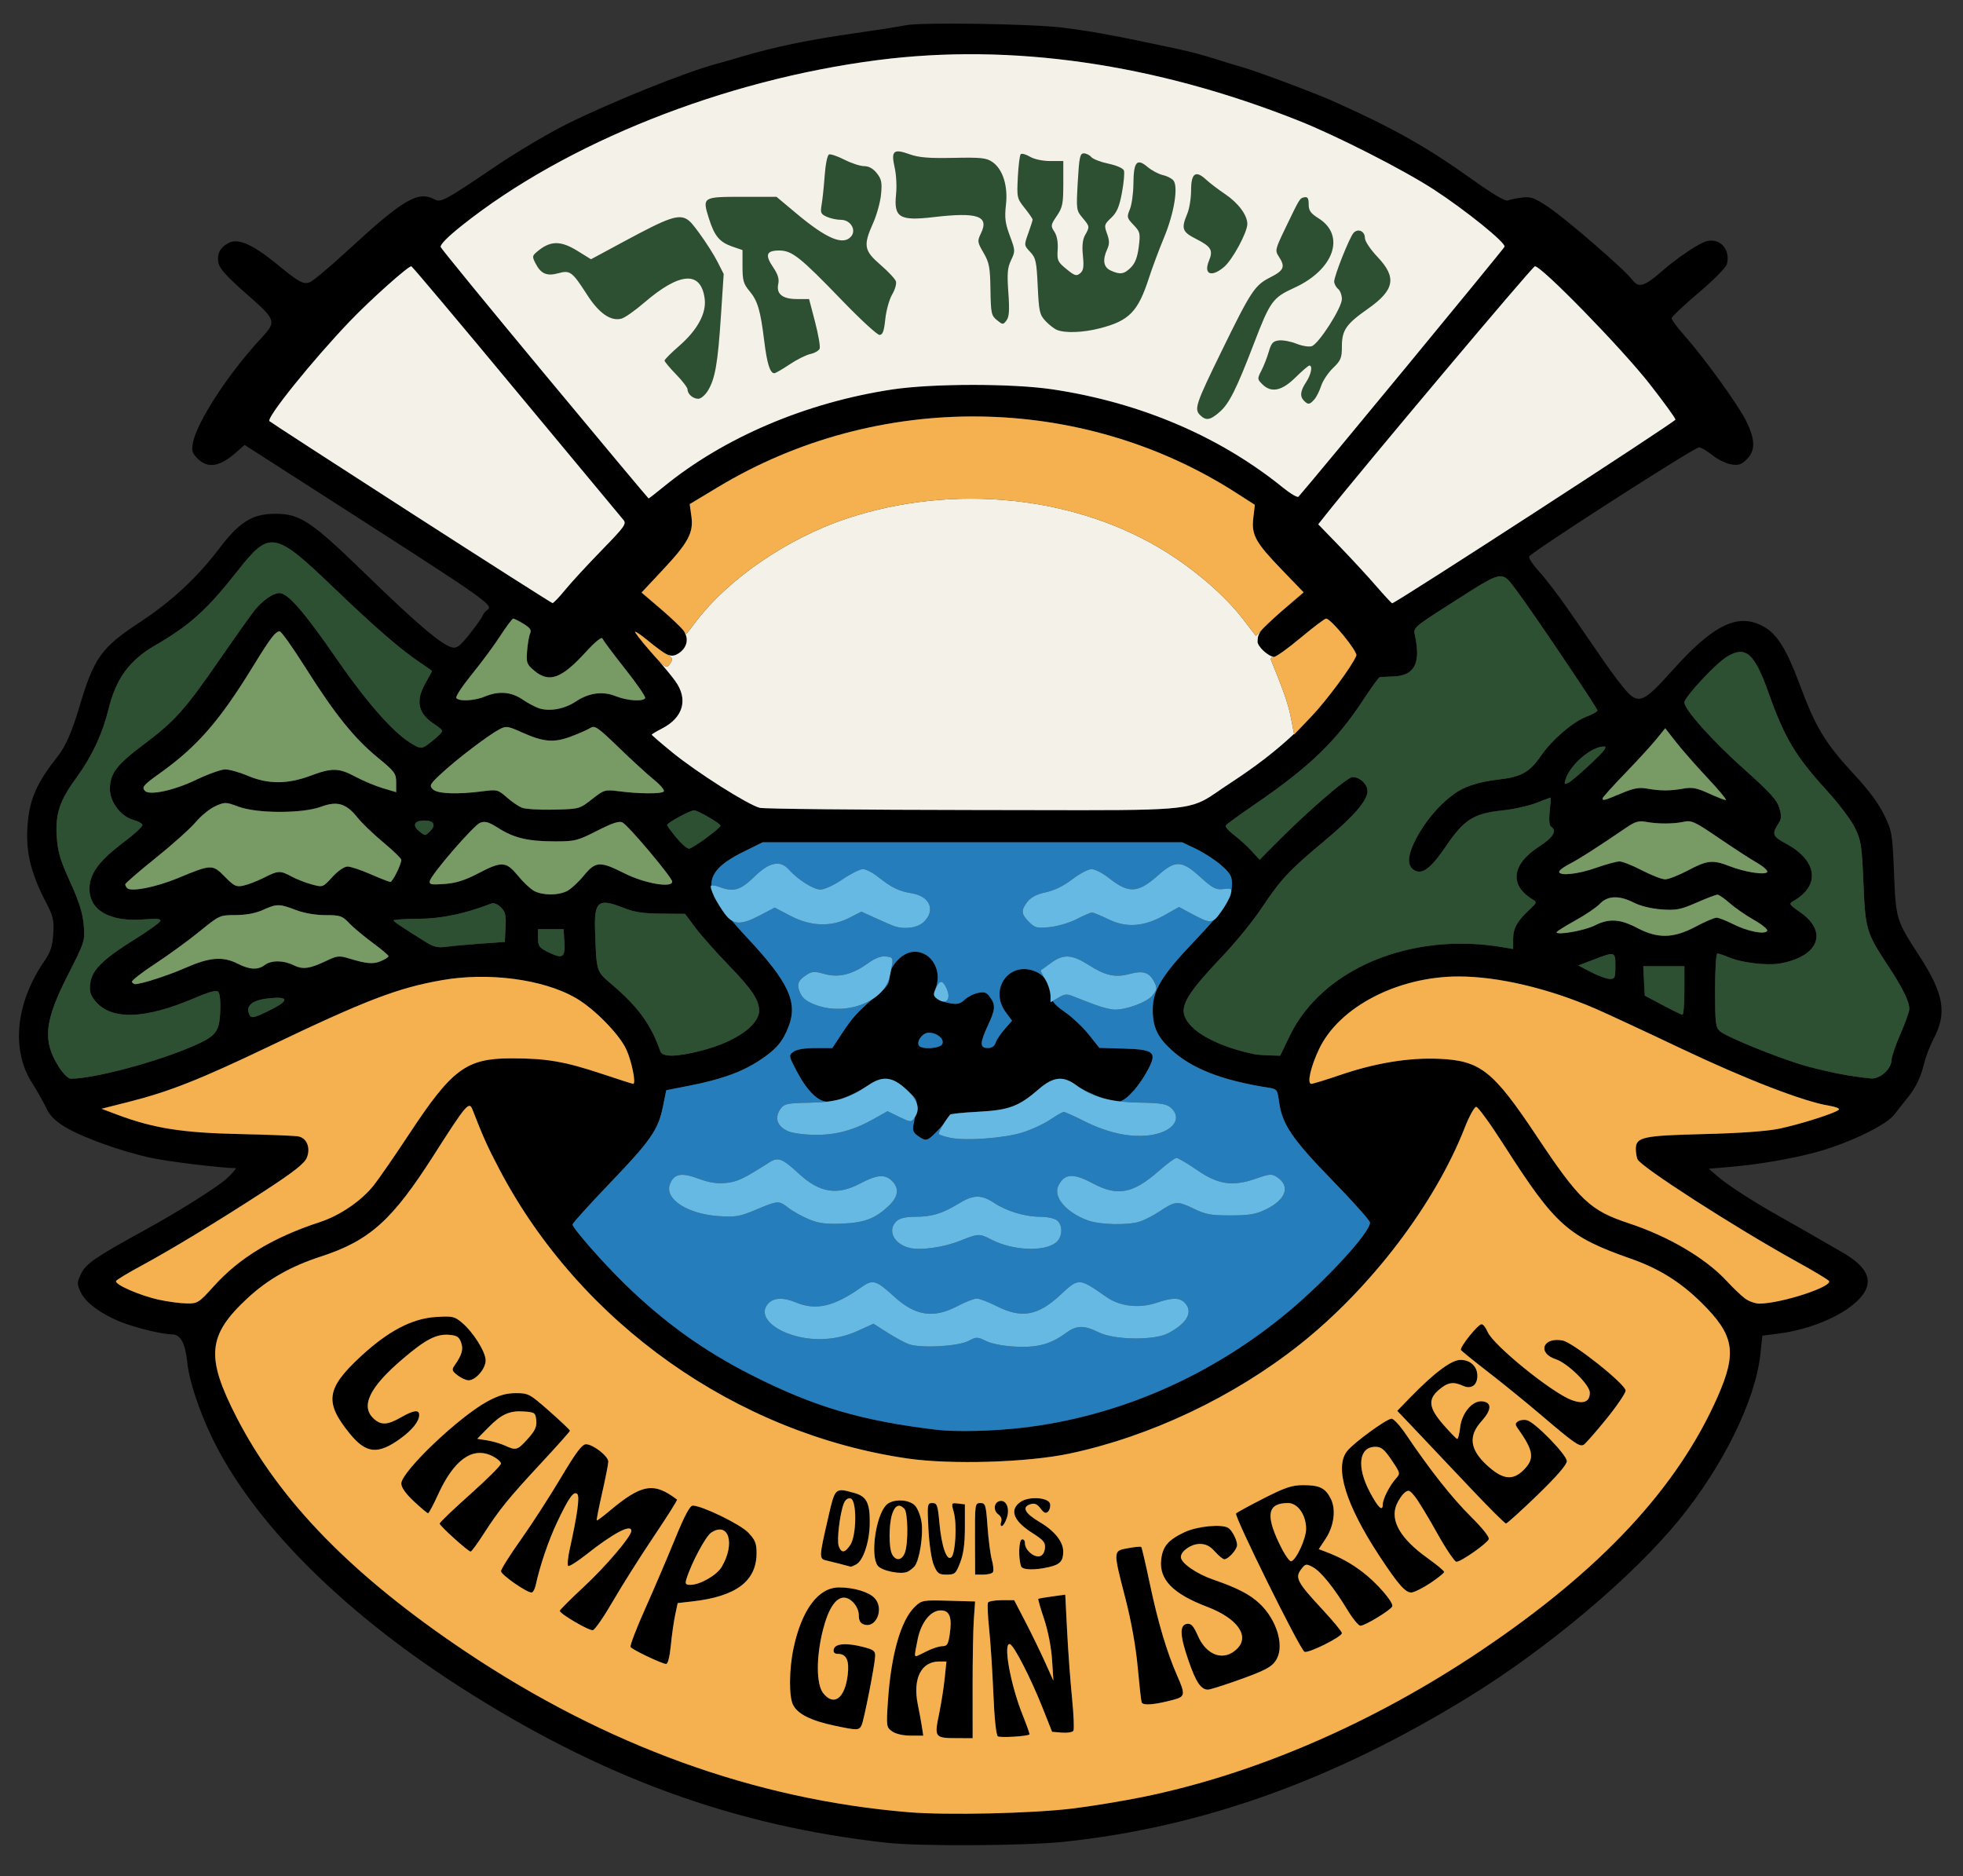 <svg xmlns="http://www.w3.org/2000/svg" width="768" height="734" viewBox="0 0 768 734">
<rect x="0" y="0" width="768" height="734" fill="#333333" stroke="none"/>
<g>
<path d="M 347.00 720.91 C286.97,714.28 234.78,695.19 179.50,659.64 C133.19,629.86 98.44,594.79 82.76,562.00 C77.91,551.84 74.01,540.06 73.34,533.50 C72.50,525.39 70.70,522.00 67.22,521.99 C63.14,521.96 52.16,519.24 46.50,516.85 C38.99,513.68 33.47,509.50 31.61,505.59 C30.05,502.30 30.05,501.85 31.72,498.29 C33.54,494.43 37.46,491.72 55.66,481.76 C70.23,473.78 85.66,464.05 89.21,460.61 C91.24,458.62 92.59,457.00 92.21,456.99 C86.49,456.92 66.54,454.52 59.57,453.06 C48.00,450.64 32.27,445.02 25.39,440.84 C21.50,438.49 19.48,436.43 18.03,433.34 C16.93,431.00 14.46,426.64 12.55,423.65 C4.27,410.70 6.12,392.32 17.34,376.01 C19.78,372.46 20.52,370.20 20.83,365.35 C21.17,360.00 20.82,358.43 18.17,353.35 C11.48,340.53 9.63,331.76 11.09,319.80 C12.10,311.53 15.14,305.24 22.72,295.71 C25.60,292.08 28.17,286.22 30.92,276.95 C36.77,257.29 39.51,253.42 54.73,243.41 C67.01,235.34 77.03,226.06 85.44,215.00 C93.72,204.10 98.66,201.00 107.76,201.00 C117.47,201.00 121.76,203.88 143.48,224.98 C163.16,244.10 172.74,252.23 176.80,253.26 C178.70,253.74 179.88,252.85 183.62,248.17 C186.11,245.05 188.42,241.82 188.75,241.00 C189.08,240.18 189.84,239.18 190.43,238.78 C193.36,236.81 192.36,236.10 130.60,196.46 L 95.70 174.06 L 92.24 177.10 C85.94,182.63 81.27,183.36 77.35,179.44 C75.19,177.28 74.90,176.33 75.48,173.24 C77.02,165.07 89.36,146.11 102.02,132.50 C108.32,125.73 108.17,125.26 96.48,115.03 C89.16,108.62 85.97,105.14 85.51,103.05 C84.73,99.49 86.00,96.87 89.39,95.06 C93.07,93.09 98.78,95.55 108.02,103.09 C117.12,110.51 118.51,111.29 121.13,110.46 C122.27,110.10 128.89,104.56 135.85,98.15 C157.91,77.82 163.52,74.53 170.10,78.05 C172.50,79.34 174.24,78.38 194.29,64.80 C202.17,59.47 214.46,52.19 221.61,48.62 C238.76,40.06 268.48,28.10 280.50,24.93 C282.15,24.50 285.98,23.40 289.00,22.49 C302.66,18.40 316.52,15.52 335.00,12.92 C342.98,11.79 351.75,10.42 354.50,9.86 C360.41,8.66 403.67,9.32 415.50,10.79 C425.57,12.04 434.64,13.62 448.00,16.46 C451.58,17.22 457.65,18.51 461.50,19.32 C465.35,20.14 471.20,21.69 474.50,22.76 C477.80,23.83 483.20,25.48 486.50,26.42 C492.05,28.00 514.56,36.44 521.50,39.55 C544.98,50.04 558.09,57.42 575.95,70.17 C584.07,75.98 588.93,78.84 589.95,78.42 C590.80,78.07 593.30,77.56 595.50,77.29 C598.95,76.87 600.36,77.38 605.71,80.96 C612.85,85.74 635.89,105.70 638.68,109.54 C641.02,112.74 643.41,112.05 650.00,106.27 C656.13,100.90 664.75,95.10 667.71,94.36 C673.01,93.03 677.07,97.61 675.63,103.32 C675.31,104.62 670.41,109.57 664.53,114.55 C658.74,119.45 654.00,123.94 654.00,124.53 C654.00,125.12 656.18,128.05 658.84,131.05 C666.57,139.76 679.78,157.98 683.02,164.41 C686.76,171.83 686.88,176.21 683.43,179.66 C681.30,181.79 680.23,182.14 677.26,181.66 C675.29,181.33 671.97,179.71 669.90,178.04 C667.82,176.37 665.50,175.00 664.74,175.00 C662.87,175.00 598.77,216.19 598.26,217.72 C598.04,218.38 599.84,221.08 602.27,223.72 C604.70,226.35 610.10,233.45 614.28,239.50 C618.45,245.55 624.49,254.29 627.68,258.93 C630.88,263.57 634.86,268.82 636.53,270.59 C641.18,275.54 643.32,274.55 654.20,262.38 C670.51,244.14 680.10,239.56 690.14,245.20 C695.22,248.05 699.06,254.18 703.84,267.08 C710.46,284.91 713.95,290.64 726.21,303.85 C731.22,309.24 735.16,314.64 737.19,318.88 C740.22,325.20 740.39,326.23 741.01,341.50 C741.74,359.67 741.81,359.90 750.94,374.00 C760.59,388.91 761.84,396.35 756.41,406.57 C755.09,409.06 753.49,413.21 752.86,415.80 C751.45,421.55 749.54,425.50 746.11,429.71 C744.68,431.48 742.39,434.37 741.04,436.13 C738.04,440.03 724.14,446.83 712.00,450.33 C702.47,453.08 688.49,455.52 676.51,456.54 L 668.52 457.22 L 672.51 460.64 C676.23,463.82 687.19,470.85 696.50,476.01 C700.61,478.29 707.99,482.52 720.84,489.95 C728.65,494.47 731.78,498.83 730.43,503.32 C728.04,511.28 712.09,519.69 695.46,521.76 L 689.50 522.51 L 688.69 530.00 C686.75,547.85 674.09,573.59 656.88,594.65 C638.68,616.92 605.48,644.87 574.79,663.76 C521.80,696.38 470.46,714.77 416.35,720.51 C401.35,722.10 359.93,722.34 347.00,720.91 ZM 355.50 708.95 C370.31,710.18 403.52,709.44 419.49,707.52 C426.63,706.66 439.00,704.63 446.99,703.01 C491.05,694.04 537.17,674.10 579.32,645.79 C626.33,614.22 656.34,582.03 672.05,546.30 C679.69,528.91 678.52,522.28 665.55,509.50 C657.40,501.48 649.00,496.25 638.10,492.43 C613.43,483.77 608.49,479.36 588.59,448.25 C583.23,439.86 578.26,433.00 577.55,433.00 C576.84,433.00 574.80,436.71 573.02,441.25 C561.31,471.11 536.32,503.92 508.50,525.99 C482.65,546.48 450.05,561.94 418.53,568.63 C402.04,572.13 372.02,573.04 355.00,570.56 C288.07,560.80 227.15,517.71 195.54,457.76 C190.81,448.78 189.04,444.87 184.88,434.14 C183.53,430.67 182.47,431.91 169.73,451.88 C153.37,477.52 144.60,485.37 125.31,491.64 C113.73,495.41 104.80,500.49 96.90,507.80 C81.15,522.38 80.38,530.79 92.64,554.62 C109.48,587.33 138.08,616.58 182.04,646.03 C237.01,682.85 295.14,703.94 355.50,708.95 ZM 366.50 559.34 C373.96,560.23 388.56,559.88 400.07,558.53 C437.67,554.13 474.03,538.26 504.13,513.09 C519.17,500.52 536.00,482.14 536.00,478.29 C536.00,477.51 529.34,470.04 521.20,461.69 C505.46,445.53 501.57,439.77 500.39,430.85 C499.78,426.25 499.59,426.02 496.12,425.48 C478.05,422.65 466.29,418.06 458.27,410.69 C452.80,405.67 451.00,401.78 451.00,395.00 C451.00,387.38 454.55,381.55 467.35,368.12 C479.26,355.62 482.00,351.42 482.00,345.68 C482.00,342.78 481.24,341.50 477.75,338.45 C475.41,336.42 471.02,333.57 468.00,332.13 L 462.50 329.50 L 298.40 329.50 L 290.75 333.28 C279.35,338.91 276.27,343.84 279.57,351.15 C280.57,353.37 286.30,360.43 292.30,366.84 C308.50,384.16 312.18,391.99 308.56,401.48 C306.22,407.62 303.56,410.68 296.76,415.08 C289.93,419.49 282.07,422.29 269.58,424.75 L 260.66 426.50 L 259.38 432.83 C257.52,442.00 254.69,446.08 238.51,462.96 C230.53,471.28 224.00,478.51 224.00,479.02 C224.00,480.41 235.46,493.51 243.98,501.87 C259.55,517.12 275.17,528.38 293.98,537.91 C318.57,550.38 337.07,555.84 366.50,559.34 ZM 213.22 146.49 C235.37,173.16 253.62,194.98 253.76,194.99 C253.91,194.99 256.61,192.89 259.76,190.32 C283.36,171.07 315.35,157.47 349.00,152.37 C364.77,149.98 396.27,149.97 412.00,152.35 C446.27,157.52 477.20,170.73 501.90,190.72 C504.87,193.13 507.62,194.74 508.01,194.30 C513.53,188.11 588.27,97.45 588.63,96.52 C589.21,95.01 573.54,82.34 561.00,74.17 C549.19,66.48 522.93,53.10 508.00,47.18 C451.73,24.85 395.65,16.78 343.39,23.51 C283.14,31.26 221.41,55.82 180.69,88.25 C175.14,92.67 172.08,95.77 172.42,96.64 C172.71,97.40 191.07,119.83 213.22,146.49 ZM 297.29 316.03 C299.05,316.45 336.95,316.83 381.50,316.88 C450.71,316.94 462.17,317.61 470.96,313.08 C473.96,311.54 476.64,309.40 481.21,306.42 C494.26,297.91 503.59,290.28 512.65,280.74 C519.08,273.96 529.14,260.40 530.64,256.48 C531.25,254.91 520.71,242.00 518.82,242.00 C518.26,242.00 513.79,245.38 508.87,249.50 C503.95,253.62 499.33,257.00 498.60,257.00 C496.41,257.00 492.00,252.99 492.00,251.01 C492.00,247.63 493.06,246.31 501.57,239.00 L 510.03 231.74 L 501.61 223.00 C491.12,212.11 489.57,209.31 490.35,202.57 L 490.94 197.50 L 483.72 192.86 C422.98,153.79 343.42,152.89 280.88,190.57 L 269.84 197.22 L 270.50 202.00 C271.38,208.42 269.33,212.23 259.10,223.16 L 250.99 231.82 L 258.25 238.01 C262.24,241.41 266.33,245.29 267.35,246.62 C269.66,249.64 268.91,253.36 265.55,255.56 C262.65,257.46 260.91,256.76 253.69,250.77 C251.05,248.58 248.71,246.96 248.49,247.17 C248.28,247.39 251.07,250.91 254.70,255.00 C258.33,259.09 262.58,264.20 264.15,266.37 C269.37,273.57 267.36,280.74 258.91,285.05 C256.76,286.14 255.00,287.21 255.00,287.41 C255.00,287.62 258.61,290.73 263.03,294.34 C272.66,302.21 292.81,314.97 297.29,316.03 ZM 490.50 412.35 C491.60,412.58 494.38,412.82 496.68,412.88 L 500.86 413.00 L 504.55 405.33 C517.27,378.88 552.23,364.38 588.25,370.61 L 592.00 371.26 L 592.00 367.35 C592.00,363.14 593.60,360.28 598.43,355.82 C601.23,353.23 601.35,352.90 599.73,351.94 C590.41,346.38 591.36,338.13 602.13,331.20 C607.63,327.66 609.30,324.92 606.87,323.42 C606.15,322.97 605.94,320.82 606.30,317.36 C606.61,314.41 606.78,312.00 606.68,312.00 C606.58,312.00 604.03,312.96 601.00,314.12 C597.97,315.29 592.01,316.61 587.73,317.06 C576.57,318.22 572.79,320.62 565.74,331.01 C559.77,339.82 556.37,342.35 553.20,340.36 C550.33,338.57 550.65,334.44 554.17,327.84 C558.63,319.47 566.01,311.63 572.36,308.52 C575.69,306.89 580.62,305.61 585.84,305.02 C595.24,303.95 598.39,302.21 602.96,295.56 C607.18,289.43 615.31,282.43 620.53,280.44 C622.99,279.50 625.00,278.38 625.00,277.95 C625.00,277.06 599.39,239.06 593.52,231.25 C591.24,228.22 589.97,226.26 588.24,225.66 C585.22,224.62 580.79,227.69 567.20,236.37 C553.15,245.34 552.91,245.55 553.56,248.50 C555.96,259.43 553.45,264.31 545.25,264.63 C542.64,264.73 540.19,264.86 539.81,264.91 C539.44,264.96 536.69,268.71 533.72,273.25 C522.84,289.87 512.56,299.83 491.28,314.42 C485.10,318.65 479.82,322.48 479.54,322.94 C479.25,323.40 480.70,325.06 482.76,326.62 C484.82,328.18 487.92,331.01 489.66,332.90 L 492.82 336.33 L 498.67 330.42 C511.36,317.59 527.05,304.00 529.18,304.00 C532.06,304.00 535.00,306.78 535.00,309.50 C535.00,313.23 529.55,319.49 517.78,329.29 C504.31,340.52 501.07,344.00 493.44,355.46 C490.24,360.26 483.51,368.54 478.48,373.85 C462.59,390.61 460.52,394.89 465.45,400.76 C469.45,405.51 479.10,409.98 490.50,412.35 ZM 682.47 507.79 C684.01,509.01 686.66,509.99 688.38,509.98 C696.81,509.94 716.97,503.38 715.58,501.14 C715.28,500.64 709.55,497.20 702.85,493.50 C678.85,480.23 641.74,456.36 640.63,453.48 C640.28,452.58 640.00,450.76 640.00,449.44 C640.00,444.84 642.75,444.24 666.50,443.66 C680.47,443.32 691.23,442.55 695.98,441.57 C704.49,439.80 718.73,435.24 719.47,434.05 C719.74,433.61 718.06,432.95 715.73,432.58 C705.89,431.03 683.24,422.30 658.06,410.35 C643.45,403.41 628.05,396.25 623.83,394.44 C605.51,386.57 586.05,382.01 570.71,382.00 C546.88,381.99 523.94,393.89 516.10,410.34 C512.76,417.34 511.27,424.00 513.05,424.00 C513.68,424.00 518.76,422.44 524.34,420.54 C538.13,415.83 551.19,413.70 563.00,414.21 C579.17,414.91 584.11,418.81 601.12,444.33 C618.03,469.72 622.09,473.55 637.35,478.59 C652.89,483.72 667.40,492.29 675.60,501.18 C677.83,503.60 680.92,506.58 682.47,507.79 ZM 62.21 508.47 C65.67,509.23 70.53,509.87 73.00,509.91 C77.33,509.98 77.74,509.72 83.77,503.04 C93.75,491.99 106.92,484.05 125.16,478.08 C132.96,475.52 141.22,469.91 146.12,463.83 C148.04,461.45 154.36,452.30 160.17,443.50 C176.88,418.17 182.45,414.05 200.00,414.03 C213.69,414.01 220.93,415.24 235.35,420.05 C241.87,422.22 247.44,424.00 247.73,424.00 C248.96,424.00 247.08,414.80 244.94,410.34 C242.01,404.24 232.18,394.34 225.00,390.26 C212.31,383.06 191.08,380.27 173.00,383.43 C155.57,386.47 143.08,391.26 105.00,409.49 C78.36,422.25 66.24,427.04 50.61,431.00 L 39.73 433.75 L 45.61 435.97 C59.88,441.35 71.24,443.17 93.50,443.64 C105.05,443.89 115.53,444.31 116.78,444.57 C120.09,445.27 121.60,449.14 120.03,452.92 C119.10,455.17 114.96,458.43 103.64,465.81 C85.85,477.41 67.00,488.85 54.75,495.46 C49.94,498.05 45.75,500.60 45.43,501.11 C44.62,502.42 54.69,506.84 62.21,508.47 ZM 160.82 200.67 C190.89,220.02 215.80,235.89 216.16,235.93 C216.52,235.97 218.75,233.64 221.12,230.75 C223.48,227.86 229.90,220.90 235.38,215.27 C244.60,205.80 245.23,204.90 243.80,203.27 C242.96,202.30 224.15,179.68 202.01,153.00 C179.88,126.32 161.39,104.36 160.94,104.19 C159.98,103.82 144.94,117.25 136.90,125.65 C122.23,140.99 104.13,163.47 105.42,164.75 C105.82,165.15 130.75,181.31 160.82,200.67 ZM 538.41 229.25 C541.62,232.96 544.44,236.00 544.67,236.00 C545.97,236.00 655.50,164.99 655.50,164.15 C655.50,163.60 651.00,157.38 645.50,150.34 C634.55,136.32 602.72,103.69 600.49,104.19 C599.40,104.43 533.52,182.73 518.77,201.30 L 515.75 205.11 L 524.16 213.80 C528.78,218.59 535.20,225.54 538.41,229.25 ZM 22.99 417.32 C24.70,420.02 26.71,422.00 27.73,422.00 C36.23,421.98 58.57,416.21 73.00,410.30 C84.48,405.60 85.77,404.19 86.16,395.79 C86.35,391.90 86.03,388.63 85.41,388.01 C84.64,387.24 81.97,387.94 76.10,390.46 C56.41,398.88 43.24,399.19 37.07,391.37 C35.30,389.12 34.92,387.66 35.33,384.59 C36.02,379.44 40.32,375.20 52.66,367.52 C57.98,364.21 62.51,360.96 62.73,360.30 C63.03,359.42 61.37,359.25 56.32,359.67 C43.15,360.75 35.00,356.19 35.00,347.73 C35.00,341.82 38.74,336.75 48.51,329.39 C52.67,326.27 55.91,323.23 55.72,322.65 C55.52,322.07 53.98,321.23 52.28,320.79 C47.41,319.53 43.00,313.79 43.00,308.72 C43.01,302.63 45.57,299.23 56.13,291.31 C68.41,282.10 72.33,277.72 85.95,258.00 C92.21,248.93 98.45,240.15 99.80,238.50 C102.82,234.83 106.91,232.02 109.25,232.01 C112.60,231.99 118.84,239.13 131.62,257.63 C144.38,276.08 155.00,287.88 162.21,291.61 C164.96,293.03 165.27,292.95 169.04,289.96 C171.22,288.24 173.00,286.47 173.00,286.03 C173.00,285.59 171.76,284.45 170.25,283.49 C163.53,279.24 162.41,274.33 166.51,267.15 C167.88,264.75 169.00,262.68 169.00,262.53 C169.00,262.39 167.09,261.01 164.75,259.47 C157.21,254.51 146.86,245.56 130.29,229.66 C107.46,207.75 105.48,207.41 93.00,223.28 C81.02,238.51 74.34,244.56 60.81,252.40 C50.56,258.34 45.39,265.43 42.40,277.63 C40.07,287.11 35.91,296.01 30.15,303.86 C23.36,313.13 21.62,318.22 22.20,327.26 C22.59,333.22 23.53,336.43 27.44,345.02 C30.95,352.72 32.36,357.18 32.75,361.85 C33.28,368.13 33.22,368.34 26.48,381.58 C17.35,399.53 16.59,407.24 22.99,417.32 ZM 722.00 420.53 C726.12,421.22 730.76,421.84 732.30,421.90 C735.70,422.02 739.99,418.07 740.01,414.80 C740.02,413.53 741.59,408.90 743.51,404.51 C745.43,400.12 747.00,395.71 747.00,394.73 C747.00,391.76 744.46,386.59 738.69,377.82 C730.14,364.82 729.80,363.67 729.04,345.39 C728.43,330.70 728.14,328.81 725.70,323.81 C724.22,320.80 719.38,314.36 714.93,309.49 C702.45,295.82 698.21,288.74 691.96,271.13 C686.38,255.39 682.92,252.41 675.52,256.99 C671.14,259.69 659.00,272.76 659.00,274.76 C659.00,277.60 670.00,289.90 682.50,301.04 C692.42,309.87 695.20,312.93 696.13,316.03 C697.10,319.29 697.03,320.31 695.64,322.42 C693.17,326.20 693.58,327.28 698.53,329.91 C711.10,336.57 712.40,346.44 701.52,352.57 C699.79,353.55 700.02,353.92 704.17,356.77 C715.30,364.43 711.71,374.06 696.67,376.87 C691.49,377.84 681.58,376.69 676.38,374.51 C674.39,373.68 672.36,373.00 671.88,373.00 C671.40,373.00 671.00,379.46 671.00,387.35 C671.00,400.16 671.20,401.87 672.90,403.41 C675.39,405.66 696.40,414.17 706.52,417.01 C710.91,418.25 717.88,419.83 722.00,420.53 ZM 366.43 442.75 C362.72,446.48 362.28,446.58 359.13,444.38 C357.23,443.05 356.93,442.18 357.45,439.63 C358.55,434.29 359.05,432.14 358.38,430.44 C357.87,429.15 356.70,428.13 354.61,426.21 C349.12,421.15 345.34,420.73 339.73,424.53 C334.45,428.12 327.36,431.00 323.79,431.00 C319.98,431.00 315.57,426.56 311.44,418.57 C308.56,413.01 308.54,412.85 310.44,411.44 C311.67,410.53 314.80,410.00 319.00,410.00 L 325.62 410.00 L 329.90 403.53 C333.85,397.57 336.08,395.23 344.85,387.84 C347.12,385.92 348.00,384.33 348.00,382.11 C348.00,378.21 352.42,373.19 356.50,372.46 C363.55,371.20 368.94,379.02 366.14,386.44 C364.76,390.07 365.98,391.40 371.67,392.47 C374.49,392.99 375.68,392.71 377.41,391.08 C378.61,389.95 380.98,388.75 382.67,388.42 C385.16,387.92 386.06,388.25 387.37,390.12 C389.56,393.25 389.43,394.87 386.51,401.15 C383.30,408.04 383.29,410.00 386.43,410.00 C388.01,410.00 389.09,409.28 389.52,407.93 C389.88,406.80 391.47,404.39 393.06,402.59 L 395.94 399.31 L 393.47 395.96 C386.81,386.94 394.90,375.82 405.05,380.02 C408.47,381.44 410.11,383.92 410.94,388.94 C411.39,391.66 412.59,393.12 416.67,395.95 C419.51,397.92 423.70,401.87 425.97,404.73 L 430.11 409.93 L 439.70 410.21 C451.57,410.57 452.76,411.61 449.13,418.46 C445.48,425.34 440.21,431.00 437.46,431.00 C434.02,431.00 424.96,427.42 421.00,424.50 C415.95,420.78 412.07,421.18 406.47,426.03 C398.54,432.89 394.84,434.27 382.68,434.92 C373.23,435.43 371.72,435.75 370.76,437.50 C370.15,438.60 368.20,440.96 366.43,442.75 ZM 56.75 309.43 C58.55,311.26 68.09,309.21 76.49,305.18 C81.28,302.88 86.51,301.00 88.13,301.00 C89.74,301.00 93.73,302.12 97.00,303.50 C101.07,305.21 104.80,306.00 108.85,306.00 C112.72,306.00 117.06,305.14 121.40,303.50 C129.92,300.30 132.51,300.35 139.15,303.90 C142.14,305.49 146.93,307.50 149.79,308.35 L 155.00 309.89 L 155.00 306.09 C155.00,302.58 154.44,301.82 147.71,296.30 C138.56,288.79 130.96,279.33 119.53,261.21 C114.60,253.40 110.06,247.00 109.44,247.00 C107.75,247.00 105.89,249.45 98.69,261.17 C85.79,282.16 77.04,292.16 62.49,302.54 C56.02,307.16 55.33,307.99 56.75,309.43 ZM 258.33 411.25 C259.15,413.62 264.56,413.54 274.41,411.02 C287.61,407.65 297.00,401.14 297.00,395.37 C297.00,391.21 294.09,386.88 284.99,377.50 C280.18,372.55 274.40,366.02 272.13,363.00 L 268.02 357.50 L 258.76 357.43 C251.71,357.38 248.19,356.85 244.00,355.18 C233.97,351.21 232.41,352.49 232.82,364.38 C233.36,380.19 233.29,379.96 239.17,384.95 C249.63,393.82 254.71,400.79 258.33,411.25 ZM 49.75 347.44 C51.28,349.00 61.14,347.05 69.69,343.49 C82.72,338.06 83.14,338.05 87.97,342.97 C91.62,346.69 92.41,347.07 95.28,346.45 C97.05,346.07 100.62,344.68 103.22,343.38 C108.92,340.50 109.56,340.48 114.11,342.92 C116.08,343.98 119.63,345.36 122.00,346.00 C126.31,347.16 126.31,347.16 130.04,343.08 C132.24,340.68 134.67,339.00 135.97,339.00 C137.18,339.00 141.24,340.35 145.00,342.00 C148.76,343.65 152.24,345.00 152.73,345.00 C153.62,345.00 157.00,338.17 157.00,336.36 C157.00,335.83 153.82,332.76 149.94,329.52 C146.06,326.29 141.57,321.98 139.96,319.95 C135.49,314.31 131.98,313.24 125.65,315.59 C118.36,318.30 100.62,318.29 93.31,315.57 C88.30,313.71 87.97,313.71 84.19,315.41 C82.04,316.39 78.60,319.19 76.55,321.64 C74.50,324.08 67.46,330.39 60.91,335.65 C54.36,340.91 49.00,345.54 49.00,345.94 C49.00,346.34 49.34,347.01 49.75,347.44 ZM 525.00 638.89 C525.00,640.37 511.62,647.01 510.34,646.17 C508.37,644.87 482.68,592.92 483.59,592.06 C484.09,591.59 489.02,588.91 494.54,586.10 C502.85,581.88 505.49,581.00 509.86,581.00 C516.24,581.00 518.47,582.08 520.60,586.20 C522.79,590.42 521.96,596.95 518.60,602.03 L 515.95 606.03 L 518.71 607.08 C524.32,609.21 528.40,611.45 533.02,614.93 C538.54,619.09 545.23,626.79 544.72,628.39 C544.28,629.77 534.07,636.00 532.25,636.00 C531.52,636.00 529.25,633.25 527.21,629.89 C521.82,621.00 516.73,614.71 513.58,613.04 C511.00,611.66 510.72,611.72 509.00,614.00 C506.57,617.22 507.59,619.11 517.41,629.66 C521.58,634.14 525.00,638.30 525.00,638.89 ZM 204.11 315.96 C205.42,316.51 211.05,316.86 216.60,316.73 C226.67,316.50 226.73,316.48 231.60,312.66 C236.34,308.95 236.68,308.85 242.00,309.53 C250.04,310.57 258.71,310.63 259.67,309.65 C260.13,309.18 258.48,307.16 256.00,305.16 C253.52,303.17 247.32,297.49 242.21,292.55 C233.84,284.45 232.73,283.68 230.94,284.80 C229.85,285.49 226.44,286.99 223.36,288.14 C216.67,290.64 212.66,290.30 204.24,286.53 C198.64,284.01 198.03,283.93 195.36,285.33 C191.19,287.51 179.01,296.75 172.97,302.33 C168.14,306.79 167.86,307.29 169.35,308.78 C171.14,310.57 179.01,310.86 189.09,309.52 C194.40,308.82 194.86,308.94 198.20,311.87 C200.13,313.57 202.79,315.41 204.11,315.96 ZM 559.52 619.36 C556.50,621.36 553.16,623.00 552.10,623.00 C549.78,623.00 546.88,619.66 539.70,608.74 C526.52,588.71 522.00,574.08 527.02,567.70 C529.62,564.40 542.51,555.00 544.45,555.00 C545.26,555.00 547.82,557.81 550.14,561.25 C559.35,574.92 568.10,586.01 575.38,593.22 C579.98,597.78 582.80,601.33 582.46,602.14 C581.74,603.88 571.54,611.01 569.81,610.98 C569.09,610.96 565.68,605.90 562.24,599.73 C558.80,593.55 554.91,587.16 553.61,585.53 C551.47,582.85 551.07,582.70 549.46,584.03 C548.49,584.84 547.10,586.91 546.38,588.63 C543.78,594.86 547.91,601.98 558.53,609.56 C562.09,612.10 565.00,614.52 565.00,614.95 C565.00,615.37 562.53,617.36 559.52,619.36 ZM 239.73 626.50 C236.23,632.55 232.72,637.61 231.93,637.74 C230.41,637.99 219.00,631.31 219.00,630.17 C219.00,629.80 223.23,625.58 228.39,620.78 C237.05,612.75 247.00,601.04 247.00,598.90 C247.00,596.04 240.03,599.71 229.21,608.27 C225.74,611.00 222.62,612.95 222.26,612.59 C221.90,612.23 222.17,609.36 222.86,606.22 C225.88,592.58 226.86,585.49 225.87,584.50 C224.49,583.12 222.56,585.81 217.97,595.50 C214.58,602.65 211.24,612.47 209.56,620.25 C209.23,621.76 208.50,623.00 207.93,623.00 C205.98,623.00 196.00,616.02 196.00,614.66 C196.00,613.90 199.52,608.32 203.82,602.26 C208.12,596.19 215.14,585.32 219.43,578.11 C225.37,568.13 227.72,565.00 229.27,565.00 C232.01,565.00 238.00,569.68 237.99,571.80 C237.98,572.74 236.91,578.22 235.59,584.00 C234.28,589.78 233.33,594.63 233.47,594.78 C233.61,594.94 235.71,593.40 238.12,591.38 C251.04,580.50 255.73,579.67 264.89,586.65 C265.11,586.81 260.97,593.37 255.69,601.22 C250.41,609.08 243.23,620.45 239.73,626.50 ZM 189.10 600.25 C186.71,603.96 184.48,606.99 184.13,606.99 C183.13,606.96 172.00,596.92 172.00,596.03 C172.00,595.59 177.40,590.42 184.00,584.54 C190.60,578.66 196.00,573.26 196.00,572.54 C196.00,571.82 194.36,570.45 192.36,569.50 C184.77,565.90 177.56,571.13 171.37,584.71 C169.55,588.72 167.79,592.00 167.48,592.00 C167.17,592.00 164.68,589.91 161.96,587.36 C158.74,584.36 157.00,581.90 157.00,580.38 C157.00,575.71 179.71,554.10 190.86,548.15 C195.27,545.81 198.08,545.00 201.86,545.00 C206.72,545.00 207.26,545.29 214.97,552.09 C219.38,555.99 223.00,559.42 223.00,559.70 C223.00,559.99 217.93,565.68 211.72,572.36 C198.92,586.14 195.23,590.69 189.10,600.25 ZM 51.60 384.16 C51.88,384.62 52.45,385.00 52.85,385.00 C55.32,385.00 65.81,381.60 72.72,378.56 C82.06,374.46 87.23,374.06 93.00,377.00 C97.65,379.37 100.91,379.54 103.56,377.53 C106.12,375.59 110.93,375.62 114.89,377.60 C118.48,379.38 121.14,379.01 127.91,375.78 C131.83,373.90 132.76,373.81 136.41,374.91 C143.52,377.06 145.95,377.27 149.01,375.99 C150.66,375.31 152.00,374.45 152.00,374.07 C152.00,373.69 149.19,371.31 145.75,368.78 C142.31,366.25 138.18,362.79 136.56,361.09 C133.89,358.27 133.06,358.00 127.32,358.00 C123.44,358.00 119.00,357.23 115.76,356.00 C109.24,353.52 108.28,353.52 102.86,355.98 C100.02,357.26 96.30,357.96 92.21,357.98 C85.96,358.00 85.85,358.05 78.01,364.43 C73.66,367.97 65.82,373.67 60.59,377.10 C55.36,380.52 51.31,383.70 51.60,384.16 ZM 208.92 348.51 C212.29,350.35 218.38,350.37 221.88,348.56 C223.40,347.77 226.34,345.07 228.39,342.56 C233.02,336.92 234.71,336.82 244.22,341.61 C252.18,345.62 263.01,347.51 262.99,344.89 C262.98,343.29 246.06,323.17 243.54,321.76 C242.29,321.07 239.71,321.91 233.62,325.00 C225.83,328.95 224.92,329.17 216.78,329.15 C206.48,329.12 201.06,327.82 194.88,323.89 C191.21,321.56 189.76,321.14 187.88,321.86 C185.33,322.83 168.73,342.02 168.15,344.67 C167.86,346.02 168.72,346.19 173.89,345.81 C178.39,345.49 181.83,344.41 187.04,341.69 C196.33,336.83 197.98,336.92 202.60,342.55 C204.65,345.06 207.49,347.74 208.92,348.51 ZM 380.52 660.25 L 380.54 680.00 L 374.52 679.98 C365.69,679.96 365.50,679.71 367.37,670.68 C368.23,666.52 369.24,660.16 369.60,656.55 L 370.28 650.00 L 367.36 650.00 C360.38,650.00 357.04,656.78 359.08,666.78 C359.72,669.92 360.46,673.96 360.73,675.75 L 361.22 679.00 L 356.33 679.00 C353.40,679.00 350.50,678.34 349.08,677.35 C346.79,675.74 346.74,675.41 347.37,665.75 C348.57,647.40 352.42,633.85 357.92,628.58 C360.60,626.01 361.01,625.94 371.09,626.21 L 381.50 626.50 L 381.00 633.50 C380.73,637.35 380.51,649.39 380.52,660.25 ZM 262.45 643.75 C262.03,648.07 261.29,650.98 260.62,650.95 C258.92,650.88 247.35,645.37 246.70,644.32 C246.38,643.81 248.94,637.12 252.37,629.45 C255.80,621.78 261.04,609.54 264.01,602.25 C267.80,592.96 269.90,589.00 271.03,589.00 C274.64,589.00 289.63,596.29 292.75,599.56 C295.44,602.39 296.00,603.75 296.00,607.53 C296.00,618.55 288.04,624.55 270.82,626.49 L 265.14 627.13 L 264.14 631.81 C263.60,634.39 262.83,639.76 262.45,643.75 ZM 601.51 584.87 C595.18,590.99 589.64,596.00 589.19,596.00 C588.74,596.00 582.32,589.60 574.93,581.77 C567.55,573.95 558.16,564.03 554.08,559.73 L 546.66 551.92 L 551.58 546.85 C561.08,537.06 567.83,532.00 571.40,532.00 C575.27,532.00 578.00,534.56 578.00,538.21 C578.00,541.90 575.60,543.59 572.42,542.15 C568.61,540.41 566.46,540.74 563.08,543.59 C558.53,547.42 558.93,550.75 564.75,557.41 C567.36,560.39 569.78,562.87 570.12,562.92 C570.46,562.96 570.97,560.94 571.26,558.42 C571.90,552.73 576.14,547.76 579.97,548.21 C583.77,548.65 583.62,551.57 579.58,556.04 C574.42,561.76 575.06,567.02 581.66,573.13 C587.82,578.83 591.79,579.37 596.08,575.08 C600.51,570.64 600.08,567.61 593.76,558.72 C592.72,557.26 592.77,556.77 594.00,555.99 C594.83,555.47 596.40,555.31 597.50,555.63 C600.76,556.57 613.00,569.18 613.00,571.59 C613.00,573.01 609.12,577.49 601.51,584.87 ZM 482.67 657.90 C477.81,659.61 473.29,661.00 472.61,661.00 C469.86,661.00 467.88,658.06 464.97,649.60 C461.54,639.67 461.41,635.64 464.50,635.24 C466.04,635.04 467.00,636.13 468.65,639.92 C472.09,647.80 478.95,650.05 484.03,644.97 C489.03,639.97 484.09,633.09 472.29,628.60 C458.92,623.51 453.45,617.92 454.29,610.21 C454.87,604.94 457.02,602.41 463.50,599.37 C468.48,597.03 478.14,596.12 480.60,597.77 C482.09,598.76 484.00,602.51 484.00,604.43 C484.00,606.17 480.56,610.00 479.01,610.00 C478.46,610.00 476.81,608.65 475.34,607.00 C473.38,604.80 471.78,604.00 469.33,604.00 C466.05,604.00 462.00,606.81 462.00,609.10 C462.00,611.43 468.00,615.63 474.60,617.92 C484.22,621.25 488.96,623.71 492.84,627.36 C499.31,633.45 502.44,643.32 499.62,648.77 C497.90,652.09 495.37,653.45 482.67,657.90 ZM 402.78 678.52 C401.90,679.26 391.32,679.89 390.40,679.26 C389.73,678.80 389.04,672.26 388.64,662.50 C388.27,653.70 387.53,642.30 386.98,637.16 C386.44,632.02 386.25,627.41 386.56,626.91 C386.87,626.41 389.29,626.00 391.95,626.00 L 396.78 626.00 L 401.07 634.25 C403.43,638.79 406.88,645.88 408.75,650.00 L 412.13 657.50 L 411.60 649.28 C411.28,644.41 410.02,637.93 408.50,633.40 C407.08,629.18 406.06,625.62 406.21,625.48 C406.37,625.34 408.81,624.92 411.63,624.54 L 416.77 623.84 L 417.50 638.17 C417.90,646.05 418.77,657.79 419.42,664.26 C420.07,670.73 420.31,676.50 419.95,677.08 C419.59,677.66 417.57,677.99 415.46,677.82 L 411.62 677.50 L 407.85 668.00 C403.31,656.56 396.75,643.75 395.15,643.22 C392.33,642.28 395.26,658.81 400.03,670.74 C401.69,674.89 402.93,678.39 402.78,678.52 ZM 210.87 277.08 C215.07,278.43 220.82,277.39 225.22,274.47 C230.49,270.99 235.76,270.29 240.98,272.37 C245.36,274.13 251.55,274.54 252.42,273.13 C252.72,272.65 249.19,267.50 244.58,261.69 C239.98,255.88 235.99,250.54 235.71,249.81 C235.40,248.99 232.91,251.01 229.00,255.28 C219.58,265.55 214.81,267.24 208.99,262.34 C206.07,259.88 205.86,259.30 206.23,254.59 C206.45,251.79 206.98,248.73 207.41,247.79 C207.99,246.50 207.37,245.58 204.84,244.04 C203.00,242.92 201.18,242.01 200.80,242.00 C200.41,242.00 198.13,245.04 195.73,248.75 C193.33,252.46 188.33,259.22 184.63,263.77 C180.93,268.31 178.18,272.47 178.51,273.02 C179.42,274.49 185.58,274.20 189.65,272.50 C195.07,270.24 199.96,270.61 204.39,273.62 C206.51,275.06 209.43,276.62 210.87,277.08 ZM 156.47 562.91 C147.81,569.13 143.24,568.66 136.89,560.90 C126.85,548.62 127.60,543.19 141.04,530.72 C151.77,520.76 161.15,515.82 170.45,515.22 C177.02,514.80 177.81,514.97 180.70,517.40 C185.18,521.17 190.00,528.85 190.00,532.22 C190.00,535.48 186.08,540.01 183.30,539.98 C182.31,539.97 180.38,539.08 179.00,538.02 C176.86,536.37 176.68,535.82 177.76,534.29 C180.73,530.05 181.36,527.91 180.41,525.21 C179.64,523.02 178.75,522.44 175.76,522.19 C170.75,521.77 166.50,523.98 157.50,531.66 C144.55,542.71 140.97,550.09 146.19,554.96 C149.05,557.63 151.55,557.52 156.85,554.49 C161.85,551.63 164.00,551.34 164.00,553.54 C164.00,556.06 161.26,559.47 156.47,562.91 ZM 628.42 555.16 C624.25,560.30 620.28,564.82 619.59,565.21 C618.00,566.10 615.96,564.68 603.00,553.63 C597.22,548.71 587.90,541.13 582.27,536.78 C576.65,532.44 571.83,528.54 571.58,528.12 C570.96,527.13 578.17,518.11 579.63,518.05 C580.25,518.02 581.32,519.37 582.01,521.03 C584.13,526.15 606.86,544.63 614.74,547.64 C619.45,549.45 622.00,548.46 622.00,544.83 C622.00,541.77 613.38,533.29 608.66,531.73 C601.30,529.28 603.63,522.95 611.36,524.41 C615.47,525.19 636.00,541.51 636.00,544.00 C636.00,545.01 632.59,550.03 628.42,555.16 ZM 337.09 674.94 C336.05,676.98 335.45,676.99 326.38,675.06 C317.22,673.12 312.08,670.53 310.27,666.95 C308.62,663.69 308.70,653.07 310.44,644.86 C313.64,629.76 320.18,620.99 328.25,621.01 C333.95,621.01 339.70,622.70 342.06,625.06 C346.04,629.04 342.97,637.08 338.07,635.52 C336.60,635.05 336.00,634.02 336.00,631.93 C336.00,628.64 332.94,625.00 330.17,625.00 C326.94,625.00 324.08,629.37 322.01,637.46 C319.28,648.15 319.30,658.84 322.07,662.37 C326.25,667.67 330.57,664.41 331.67,655.14 C332.33,649.54 331.13,647.00 327.80,647.00 C326.49,647.00 325.96,646.43 326.18,645.25 C326.62,642.98 330.99,642.59 337.50,644.24 C341.88,645.36 342.49,645.83 342.39,648.01 C342.23,651.54 337.97,673.21 337.09,674.94 ZM 642.43 340.50 C646.12,342.42 650.20,344.00 651.49,344.00 C652.78,344.00 656.80,342.42 660.43,340.50 C667.99,336.49 670.08,336.28 676.71,338.87 C682.68,341.19 690.62,342.42 691.41,341.14 C691.74,340.62 689.86,338.95 687.25,337.44 C684.64,335.93 677.91,331.56 672.30,327.73 C663.12,321.46 661.76,320.83 658.80,321.48 C654.76,322.36 648.68,322.38 644.00,321.52 C641.16,321.00 639.72,321.41 636.38,323.69 C624.79,331.59 617.81,336.06 614.11,337.95 C611.85,339.10 610.00,340.48 610.00,341.02 C610.00,342.79 617.36,342.01 624.50,339.48 C628.35,338.12 632.45,337.01 633.61,337.00 C634.77,337.00 638.74,338.58 642.43,340.50 ZM 459.25 664.92 C451.47,666.99 447.06,667.33 446.63,665.88 C446.41,665.12 445.72,658.88 445.09,652.00 C444.39,644.25 442.58,634.17 440.35,625.50 C437.01,612.54 435.92,608.53 437.41,606.96 C438.12,606.21 439.40,606.01 441.30,605.66 C443.94,605.17 446.28,604.95 446.50,605.17 C446.73,605.39 448.28,612.08 449.96,620.04 C453.12,634.95 456.60,646.58 460.66,655.78 C463.79,662.85 463.65,663.75 459.25,664.92 ZM 640.50 363.00 C648.63,367.27 654.68,367.14 663.43,362.50 C667.06,360.58 670.71,359.00 671.55,359.00 C672.38,359.00 675.26,360.11 677.95,361.47 C683.58,364.33 690.44,365.71 691.38,364.19 C691.73,363.62 689.43,361.70 686.26,359.91 C683.09,358.12 678.81,355.16 676.75,353.33 C674.68,351.50 672.51,350.00 671.91,350.00 C671.32,350.00 667.64,351.40 663.73,353.12 C657.49,355.86 655.81,356.18 650.06,355.77 C646.15,355.49 641.80,354.43 639.29,353.15 C633.52,350.20 628.97,350.34 625.95,353.55 C624.63,354.96 620.28,357.92 616.27,360.12 C612.27,362.33 609.00,364.40 609.00,364.71 C609.00,365.98 620.02,364.03 623.83,362.09 C629.43,359.23 633.78,359.47 640.50,363.00 ZM 627.00 312.31 C627.00,313.36 627.57,313.21 634.24,310.40 C639.16,308.33 641.26,307.94 644.46,308.52 C649.59,309.44 653.42,309.43 658.65,308.50 C662.03,307.90 663.86,308.25 668.52,310.38 C671.67,311.82 674.68,313.00 675.21,313.00 C675.74,313.00 672.49,309.06 667.97,304.25 C663.46,299.44 657.90,293.11 655.63,290.19 L 651.50 284.89 L 648.02 289.19 C646.10,291.56 640.59,297.58 635.77,302.56 C630.95,307.55 627.00,311.93 627.00,312.31 ZM 166.91 368.73 C169.69,370.46 171.42,370.84 174.58,370.39 C176.82,370.08 182.89,369.53 188.08,369.16 L 197.50 368.50 L 197.80 362.80 C198.05,358.07 197.73,356.73 195.97,354.97 C194.65,353.65 193.21,353.09 192.17,353.49 C181.93,357.46 172.75,359.38 163.75,359.44 C158.39,359.47 154.00,359.75 154.00,360.05 C154.00,360.55 157.17,362.68 166.91,368.73 ZM 357.84 612.70 C357.19,613.47 355.95,614.45 355.08,614.87 C352.54,616.09 344.85,614.52 343.36,612.47 C340.49,608.56 342.58,593.33 346.59,588.91 C348.92,586.33 355.34,586.34 357.93,588.93 C358.99,589.99 360.17,592.94 360.55,595.50 C361.30,600.51 359.74,610.40 357.84,612.70 ZM 334.95 612.03 C333.95,612.56 332.99,612.96 332.82,612.91 C330.58,612.27 325.90,611.07 323.65,610.56 C320.32,609.80 320.32,609.79 324.12,593.25 C325.59,586.87 326.22,584.10 327.85,583.26 C329.11,582.62 330.96,583.14 334.24,584.05 C339.07,585.39 340.39,588.00 340.28,596.00 C340.18,603.20 337.74,610.53 334.95,612.03 ZM 410.40 613.05 C404.84,614.34 400.01,614.21 399.49,612.75 C398.39,609.69 398.56,602.69 399.75,602.27 C400.47,602.02 401.00,602.65 401.00,603.76 C401.00,606.28 404.35,609.27 406.68,608.83 C407.80,608.62 408.62,607.45 408.81,605.77 C409.08,603.44 408.35,602.56 403.69,599.58 C396.36,594.89 394.80,590.49 399.42,587.46 C402.82,585.24 410.35,585.83 410.84,588.36 C411.03,589.38 410.67,590.73 410.04,591.36 C409.18,592.22 408.45,591.91 407.10,590.13 C405.76,588.35 404.77,587.94 403.10,588.47 C399.66,589.56 400.96,592.04 406.79,595.46 C412.60,598.87 415.99,603.14 415.98,607.00 C415.97,610.70 414.73,612.04 410.40,613.05 ZM 650.50 393.22 C654.35,395.26 657.84,396.95 658.25,396.97 C658.66,396.99 659.00,392.73 659.00,387.50 L 659.00 378.00 L 642.90 378.00 L 643.20 383.75 L 643.50 389.50 ZM 375.67 611.25 C373.97,615.65 373.58,616.00 370.37,616.00 C367.30,616.00 366.71,615.56 365.33,612.25 C364.43,610.10 363.54,604.12 363.24,598.25 C362.73,588.40 362.79,588.00 364.77,588.00 C366.61,588.00 366.90,588.82 367.53,595.75 C368.37,605.01 370.45,610.95 372.23,609.17 C373.84,607.56 374.44,596.26 373.17,591.64 C372.14,587.93 372.17,587.88 374.81,588.19 L 377.50 588.50 L 377.50 597.50 C377.50,603.83 376.96,607.91 375.67,611.25 ZM 500.50 603.86 C502.51,608.06 504.51,611.00 505.21,610.76 C507.25,610.08 511.00,601.88 511.00,598.09 C510.99,592.65 507.74,588.00 503.95,588.00 C496.02,588.00 495.05,592.48 500.50,603.86 ZM 535.98 583.81 C539.21,589.88 541.00,591.53 541.00,588.45 C541.00,586.42 543.75,581.04 546.10,578.46 C547.93,576.45 547.90,576.32 544.45,571.21 C541.60,566.97 540.42,566.00 538.10,566.00 C531.62,566.00 530.68,573.87 535.98,583.81 ZM 197.50 565.49 C201.92,567.52 202.43,567.38 206.44,562.93 C209.33,559.73 210.05,558.19 209.81,555.68 C209.52,552.69 209.23,552.48 205.11,552.19 C199.37,551.77 196.22,553.18 191.01,558.49 L 186.72 562.86 L 190.61 563.49 C192.75,563.83 195.85,564.73 197.50,565.49 ZM 268.55 617.75 C267.98,619.62 268.25,620.00 270.12,620.00 C273.87,620.00 280.43,616.23 282.35,612.98 C287.76,603.83 285.09,595.09 278.25,599.57 C276.07,601.00 270.44,611.56 268.55,617.75 ZM 264.57 327.65 C266.53,330.04 268.78,332.00 269.58,332.00 C270.94,332.00 281.80,324.06 281.89,323.00 C281.96,322.20 273.01,317.00 271.56,317.00 C270.04,317.00 261.00,321.90 261.00,322.73 C261.00,323.04 262.61,325.25 264.57,327.65 ZM 358.00 647.05 C358.00,647.44 358.00,647.71 358.13,647.83 C358.42,648.08 359.38,647.59 362.50,646.00 C364.66,644.90 367.43,644.00 368.65,644.00 C370.52,644.00 370.98,643.28 371.55,639.51 C372.57,632.73 371.57,630.00 368.07,630.00 C364.17,630.00 360.48,634.53 359.09,641.02 C358.49,643.81 358.00,646.53 358.00,647.05 ZM 388.49 615.01 C388.16,615.56 386.44,616.00 384.69,616.00 L 381.50 616.00 L 381.45 602.00 C381.41,588.33 381.46,588.00 383.56,588.00 C385.55,588.00 385.75,588.66 386.36,597.25 C386.72,602.34 387.48,608.19 388.06,610.26 C388.63,612.33 388.83,614.47 388.49,615.01 ZM 349.04 608.07 C350.49,610.78 352.87,610.47 354.02,607.43 C355.41,603.79 355.25,591.65 353.80,590.20 C351.80,588.20 350.25,588.84 349.10,592.15 C347.71,596.13 347.67,605.52 349.04,608.07 ZM 328.15 604.87 C329.20,607.71 330.59,607.55 332.68,604.36 C335.20,600.52 335.26,586.70 332.75,586.20 C331.64,585.98 330.68,586.72 330.10,588.23 C328.54,592.35 327.33,602.65 328.15,604.87 ZM 214.00 372.25 C220.12,375.30 221.15,374.77 220.80,368.75 L 220.50 363.50 L 210.50 363.50 L 210.50 367.00 C210.50,370.00 211.00,370.75 214.00,372.25 ZM 622.50 380.30 C625.25,381.74 628.51,382.93 629.75,382.95 C631.79,383.00 632.00,382.53 632.00,378.00 C632.00,372.21 631.91,372.18 623.50,375.40 L 617.50 377.70 ZM 612.54 304.84 C611.89,306.91 612.03,307.06 613.73,306.15 C614.78,305.58 618.76,302.19 622.57,298.60 C627.62,293.86 628.98,292.07 627.59,292.04 C622.75,291.93 614.32,299.10 612.54,304.84 ZM 97.39 396.58 C98.17,398.60 99.29,398.39 106.15,394.92 C113.45,391.24 112.88,389.64 104.63,390.61 C98.75,391.30 96.18,393.42 97.39,396.58 ZM 359.51 409.02 C360.57,410.73 367.99,410.19 368.69,408.36 C369.46,406.36 366.57,404.00 363.34,404.00 C360.98,404.00 358.45,407.31 359.51,409.02 ZM 393.88 593.90 C393.29,595.61 392.41,597.00 391.93,597.00 C391.45,597.00 391.35,596.26 391.69,595.36 C392.07,594.37 391.63,593.20 390.57,592.43 C388.47,590.89 388.86,587.65 391.19,587.20 C393.76,586.71 395.17,590.21 393.88,593.90 ZM 164.01 325.21 C166.30,327.06 166.38,327.06 168.29,325.15 C170.72,322.72 169.77,321.00 166.00,321.00 C162.07,321.00 161.17,322.91 164.01,325.21 Z" fill="rgba(0,0,0,1)"/>
<path d="M 366.50 559.34 C337.07,555.84 318.57,550.38 293.98,537.91 C275.17,528.38 259.55,517.12 243.98,501.87 C235.46,493.51 224.00,480.41 224.00,479.02 C224.00,478.51 230.53,471.28 238.51,462.96 C254.69,446.08 257.52,442.00 259.38,432.83 L 260.66 426.50 L 269.58 424.75 C282.07,422.29 289.93,419.49 296.76,415.08 C303.56,410.68 306.22,407.62 308.56,401.48 C312.18,391.99 308.50,384.16 292.30,366.84 C290.22,364.62 288.18,362.33 286.36,360.19 C288.89,361.65 291.96,360.92 297.44,358.03 L 303.09 355.06 L 309.20 358.26 C317.16,362.44 325.12,362.72 332.26,359.07 L 337.01 356.64 L 342.76 359.26 C345.92,360.71 349.17,362.10 350.00,362.36 C354.21,363.71 359.16,362.93 361.55,360.55 C366.09,356.00 363.76,350.64 356.76,349.47 C351.67,348.63 348.81,347.24 343.61,343.10 C341.47,341.39 338.77,340.00 337.61,340.00 C336.45,340.00 332.85,341.80 329.62,344.00 C326.32,346.24 322.53,348.00 321.02,348.00 C318.27,348.00 312.10,344.10 308.60,340.15 C305.23,336.36 300.95,337.27 295.10,343.00 C289.70,348.28 286.96,349.08 281.43,346.97 C280.11,346.47 278.81,346.24 278.33,346.40 C278.15,341.51 281.99,337.61 290.75,333.28 L 298.40 329.50 L 462.50 329.50 L 468.00 332.13 C471.02,333.57 475.41,336.42 477.75,338.45 C481.24,341.50 482.00,342.78 482.00,345.68 C482.00,346.60 481.93,347.49 481.76,348.38 C481.74,347.51 480.99,347.52 478.68,347.79 C475.68,348.14 474.50,347.53 469.61,343.10 C462.31,336.49 459.87,336.40 453.02,342.49 C445.20,349.43 441.59,349.63 433.92,343.53 C431.49,341.60 428.42,340.02 427.09,340.01 C425.77,340.00 422.37,341.79 419.54,343.97 C416.24,346.52 412.54,348.33 409.21,349.05 C405.70,349.80 403.37,350.99 402.01,352.72 C399.37,356.08 399.47,357.56 402.59,360.68 C404.93,363.02 405.69,363.21 410.75,362.69 C413.82,362.37 418.55,360.96 421.26,359.55 C423.97,358.15 426.66,357.00 427.24,357.00 C427.82,357.00 430.73,358.19 433.69,359.64 C440.71,363.07 447.58,362.56 455.69,357.98 L 461.27 354.83 L 465.89 357.30 C471.05,360.07 473.05,361.02 474.77,360.02 C472.82,362.29 470.38,364.93 467.35,368.12 C454.55,381.55 451.00,387.38 451.00,395.00 C451.00,401.78 452.80,405.67 458.27,410.69 C466.29,418.06 478.05,422.65 496.12,425.48 C499.59,426.02 499.78,426.25 500.39,430.85 C501.57,439.77 505.46,445.53 521.20,461.69 C529.34,470.04 536.00,477.51 536.00,478.29 C536.00,482.14 519.17,500.52 504.13,513.09 C474.03,538.26 437.67,554.13 400.07,558.53 C388.56,559.88 373.96,560.23 366.50,559.34 ZM 366.43 442.75 C367.31,441.86 368.24,440.82 369.03,439.87 C367.84,441.79 367.09,443.43 367.38,443.71 C367.71,444.04 369.67,444.67 371.74,445.11 C377.77,446.39 392.89,445.28 400.01,443.04 C403.58,441.92 408.48,439.65 410.90,438.00 C413.32,436.35 415.69,435.00 416.18,435.00 C416.66,435.00 420.25,436.61 424.16,438.58 C433.67,443.37 442.82,445.25 450.57,444.00 C459.14,442.62 462.77,437.35 457.97,433.24 C456.36,431.86 453.82,431.47 445.72,431.34 C443.00,431.30 440.51,431.15 438.21,430.88 C441.10,430.03 445.79,424.75 449.13,418.46 C452.76,411.61 451.57,410.57 439.70,410.21 L 430.11 409.93 L 425.97 404.73 C423.70,401.87 419.51,397.92 416.67,395.95 C414.12,394.18 412.69,392.94 411.87,391.60 L 414.00 390.34 C416.64,388.78 417.40,388.73 420.25,389.91 C422.04,390.64 425.75,392.08 428.50,393.09 C431.25,394.11 434.66,394.95 436.07,394.97 C440.85,395.03 448.84,392.02 450.92,389.38 C452.77,387.02 452.82,386.56 451.48,383.97 C449.62,380.36 447.16,379.61 441.89,381.03 C436.31,382.53 432.49,381.69 425.94,377.52 C419.36,373.32 416.03,373.14 411.18,376.71 C409.16,378.20 407.36,379.50 407.20,379.60 C407.04,379.69 407.73,381.11 408.75,382.82 C407.84,381.56 406.64,380.68 405.05,380.02 C394.90,375.82 386.81,386.94 393.47,395.96 L 395.94 399.31 L 393.06 402.59 C391.47,404.39 389.88,406.80 389.52,407.93 C389.09,409.28 388.01,410.00 386.43,410.00 C383.29,410.00 383.30,408.04 386.51,401.15 C389.43,394.87 389.56,393.25 387.37,390.12 C386.06,388.25 385.16,387.92 382.67,388.42 C380.98,388.75 378.61,389.95 377.41,391.08 C375.68,392.71 374.49,392.99 371.67,392.47 C370.48,392.24 369.49,392.01 368.67,391.74 C371.09,392.31 371.99,389.72 369.96,385.93 C368.56,383.30 367.55,383.50 366.09,386.71 C366.02,386.86 365.96,387.00 365.90,387.13 C365.97,386.91 366.05,386.68 366.14,386.44 C368.94,379.02 363.55,371.20 356.50,372.46 C353.41,373.01 350.12,376.03 348.71,379.16 C349.24,376.46 349.34,375.32 348.82,374.77 C348.44,374.38 347.73,374.30 346.62,374.17 C344.66,373.95 342.44,374.78 339.62,376.81 C333.40,381.27 328.12,382.57 322.56,381.02 C318.61,379.91 317.71,379.96 315.46,381.43 C312.07,383.65 311.55,385.29 313.17,388.69 C314.12,390.69 315.95,392.01 319.50,393.27 C326.88,395.87 335.27,394.65 341.10,391.04 C335.32,396.07 333.22,398.53 329.90,403.53 L 325.62 410.00 L 319.00 410.00 C314.80,410.00 311.67,410.53 310.44,411.44 C308.54,412.85 308.56,413.01 311.44,418.57 C315.46,426.35 319.74,430.76 323.48,430.99 C321.48,431.22 319.29,431.34 316.78,431.38 C308.37,431.52 306.85,431.81 305.56,433.52 C302.83,437.13 303.92,440.62 308.40,442.57 C310.10,443.31 314.92,443.94 319.09,443.96 C327.39,444.00 334.15,442.11 342.36,437.46 L 347.22 434.71 L 351.81 436.94 C356.18,439.06 356.47,439.08 357.70,437.39 C357.81,437.25 357.91,437.11 358.00,436.96 C357.84,437.75 357.66,438.63 357.45,439.63 C356.93,442.18 357.23,443.05 359.13,444.38 C362.28,446.58 362.72,446.48 366.43,442.75 ZM 355.50 525.83 C359.96,527.51 374.79,526.74 378.84,524.61 C382.03,522.94 382.34,522.94 385.84,524.64 C388.06,525.72 392.58,526.58 397.32,526.82 C405.92,527.26 411.10,525.85 417.02,521.48 C421.19,518.41 424.07,518.36 429.93,521.25 C436.01,524.24 451.54,524.44 457.00,521.59 C464.54,517.66 466.97,513.11 463.43,509.57 C461.43,507.57 458.57,507.59 452.61,509.62 C445.75,511.95 438.22,511.11 432.93,507.42 C426.93,503.24 424.26,501.35 421.86,501.64 C419.88,501.87 418.07,503.58 414.73,506.69 C406.05,514.75 399.64,515.87 390.00,511.00 C386.73,509.35 383.19,508.00 382.13,508.00 C381.07,508.00 377.64,509.35 374.50,511.00 C365.22,515.88 358.11,514.80 349.81,507.22 C342.67,500.70 341.49,500.38 336.84,503.67 C326.25,511.16 319.19,512.78 311.35,509.50 C306.45,507.46 302.66,507.62 300.54,509.96 C294.77,516.33 308.18,524.70 322.74,523.82 C327.30,523.54 331.49,522.50 335.61,520.63 L 341.73 517.85 L 347.11 521.27 C350.08,523.16 353.85,525.21 355.50,525.83 ZM 425.59 477.43 C430.39,479.18 441.50,479.41 446.10,477.84 C447.97,477.20 451.30,475.48 453.50,474.01 C459.72,469.85 460.64,469.76 466.82,472.75 C471.74,475.13 473.70,475.50 481.50,475.48 C488.87,475.46 491.37,475.03 495.30,473.11 C503.18,469.27 504.97,463.99 499.59,460.47 C497.57,459.14 496.73,459.20 491.42,461.07 C482.26,464.27 476.62,463.45 468.24,457.67 C464.52,455.10 460.94,453.00 460.29,453.00 C459.65,453.00 456.50,455.31 453.31,458.13 C443.32,466.94 437.22,468.10 427.66,463.00 C419.90,458.86 416.60,459.03 414.15,463.68 C411.82,468.10 416.95,474.26 425.59,477.43 ZM 316.69 477.09 C320.41,478.58 323.32,478.95 329.50,478.69 C338.29,478.32 342.45,476.72 347.75,471.69 C351.48,468.15 351.90,464.90 349.00,462.00 C346.24,459.24 343.17,459.49 336.50,463.00 C327.47,467.75 320.68,466.65 312.49,459.10 C306.04,453.15 304.44,452.53 301.05,454.69 C290.71,461.27 288.42,462.35 283.91,462.78 C280.40,463.12 277.35,462.63 273.11,461.04 C266.54,458.59 263.60,459.19 262.08,463.32 C259.94,469.11 269.03,474.98 281.38,475.77 C287.61,476.17 289.50,475.86 295.05,473.54 C301.23,470.96 303.39,470.06 305.19,470.53 C306.17,470.79 307.04,471.45 308.38,472.47 C310.31,473.95 314.05,476.02 316.69,477.09 ZM 355.77 488.17 C360.15,489.25 369.02,488.02 375.58,485.41 C382.94,482.49 383.08,482.49 388.06,485.03 C396.36,489.27 408.59,489.77 413.16,486.07 C415.77,483.96 415.92,479.14 413.43,477.33 C412.43,476.60 409.53,476.00 406.97,476.00 C401.03,476.00 393.88,473.85 388.92,470.57 C383.94,467.27 380.82,467.33 375.11,470.82 C368.71,474.74 364.60,476.00 358.18,476.00 C354.44,476.00 352.07,476.54 350.83,477.65 C347.00,481.12 349.60,486.65 355.77,488.17 ZM 359.51 409.02 C358.45,407.31 360.98,404.00 363.34,404.00 C366.57,404.00 369.46,406.36 368.69,408.36 C367.99,410.19 360.57,410.73 359.51,409.02 ZM 421.00 424.50 C423.35,426.23 427.49,428.20 431.19,429.51 C427.35,428.40 424.07,426.76 421.00,424.50 ZM 347.99 382.52 C347.90,384.32 347.16,385.72 345.47,387.29 C346.65,385.86 347.52,384.25 347.99,382.52 ZM 358.64 431.52 C358.02,429.87 356.68,428.13 354.61,426.21 C356.70,428.13 357.87,429.15 358.38,430.44 C358.51,430.77 358.60,431.13 358.64,431.52 ZM 339.73 424.53 C335.71,427.27 332.42,428.98 328.70,430.01 C332.18,428.86 336.33,426.85 339.73,424.53 ZM 375.18 435.48 C376.88,435.26 379.26,435.11 382.68,434.92 C388.33,434.62 392.16,434.16 395.43,433.06 C392.18,434.16 388.39,434.62 382.83,434.92 C379.90,435.08 377.19,435.28 375.18,435.48 ZM 411.00 389.24 C410.98,389.14 410.96,389.04 410.94,388.94 C410.75,387.80 410.52,386.79 410.24,385.89 C410.69,387.13 410.98,388.36 411.00,389.24 ZM 280.42 352.60 C280.02,352.01 279.73,351.51 279.57,351.15 C279.40,350.77 279.24,350.39 279.10,350.02 C279.47,350.82 279.92,351.70 280.42,352.60 ZM 366.62 390.71 C366.98,390.97 367.32,391.19 367.65,391.35 C367.08,391.10 366.65,390.81 366.33,390.49 C366.42,390.56 366.51,390.63 366.62,390.71 Z" fill="rgba(37,125,187,1)"/>
<path d="M 490.50 412.35 C479.10,409.98 469.45,405.51 465.45,400.76 C460.52,394.89 462.59,390.61 478.48,373.85 C483.51,368.54 490.24,360.26 493.44,355.46 C501.07,344.00 504.31,340.52 517.78,329.29 C529.55,319.49 535.00,313.23 535.00,309.50 C535.00,306.78 532.06,304.00 529.18,304.00 C527.05,304.00 511.36,317.59 498.67,330.42 L 492.82 336.33 L 489.66 332.90 C487.92,331.01 484.82,328.18 482.76,326.62 C480.70,325.06 479.25,323.40 479.54,322.94 C479.82,322.48 485.10,318.65 491.28,314.42 C512.56,299.83 522.84,289.87 533.72,273.25 C536.69,268.71 539.44,264.96 539.81,264.91 C540.19,264.86 542.64,264.73 545.25,264.63 C553.45,264.31 555.96,259.43 553.56,248.50 C552.91,245.55 553.15,245.34 567.20,236.37 C580.79,227.69 585.22,224.62 588.24,225.66 C589.97,226.26 591.24,228.22 593.52,231.25 C599.39,239.06 625.00,277.06 625.00,277.95 C625.00,278.38 622.99,279.50 620.53,280.44 C615.31,282.43 607.18,289.43 602.96,295.56 C598.39,302.21 595.24,303.95 585.84,305.02 C580.62,305.61 575.69,306.89 572.36,308.52 C566.01,311.63 558.63,319.47 554.17,327.84 C550.65,334.44 550.33,338.57 553.20,340.36 C556.37,342.35 559.77,339.82 565.74,331.01 C572.79,320.62 576.57,318.22 587.73,317.06 C592.01,316.61 597.97,315.29 601.00,314.12 C604.03,312.96 606.58,312.00 606.68,312.00 C606.78,312.00 606.61,314.41 606.30,317.36 C605.94,320.82 606.15,322.97 606.87,323.42 C609.30,324.92 607.63,327.66 602.13,331.20 C591.36,338.13 590.41,346.38 599.73,351.94 C601.35,352.90 601.23,353.23 598.43,355.82 C593.60,360.28 592.00,363.14 592.00,367.35 L 592.00 371.26 L 588.25 370.61 C552.23,364.38 517.27,378.88 504.55,405.33 L 500.86 413.00 L 496.68 412.88 C494.38,412.82 491.60,412.58 490.50,412.35 ZM 22.99 417.32 C16.59,407.24 17.35,399.53 26.48,381.58 C33.22,368.34 33.28,368.13 32.75,361.85 C32.36,357.18 30.95,352.72 27.44,345.02 C23.53,336.43 22.59,333.22 22.20,327.26 C21.62,318.22 23.36,313.13 30.15,303.86 C35.91,296.01 40.07,287.11 42.40,277.63 C45.39,265.43 50.56,258.34 60.81,252.40 C74.34,244.56 81.02,238.51 93.00,223.28 C105.48,207.41 107.46,207.75 130.29,229.66 C146.86,245.56 157.21,254.51 164.75,259.47 C167.09,261.01 169.00,262.39 169.00,262.53 C169.00,262.68 167.88,264.75 166.51,267.15 C162.41,274.33 163.53,279.24 170.25,283.49 C171.76,284.45 173.00,285.59 173.00,286.03 C173.00,286.47 171.22,288.24 169.04,289.96 C165.27,292.95 164.96,293.03 162.21,291.61 C155.00,287.88 144.38,276.08 131.62,257.63 C118.84,239.13 112.60,231.99 109.25,232.01 C106.91,232.02 102.82,234.83 99.80,238.50 C98.45,240.15 92.21,248.93 85.95,258.00 C72.33,277.72 68.41,282.10 56.13,291.31 C45.57,299.23 43.01,302.63 43.00,308.72 C43.00,313.79 47.41,319.53 52.28,320.79 C53.98,321.23 55.52,322.07 55.72,322.65 C55.91,323.23 52.67,326.27 48.51,329.39 C38.74,336.75 35.00,341.82 35.00,347.73 C35.00,356.19 43.15,360.75 56.32,359.67 C61.37,359.25 63.03,359.42 62.73,360.30 C62.51,360.96 57.98,364.21 52.66,367.52 C40.32,375.20 36.02,379.44 35.33,384.59 C34.92,387.66 35.30,389.12 37.07,391.37 C43.24,399.19 56.41,398.88 76.10,390.46 C81.97,387.94 84.64,387.24 85.41,388.01 C86.03,388.63 86.35,391.90 86.16,395.79 C85.77,404.19 84.48,405.60 73.00,410.30 C58.57,416.21 36.23,421.98 27.73,422.00 C26.71,422.00 24.70,420.02 22.99,417.32 ZM 722.00 420.53 C717.88,419.83 710.91,418.25 706.52,417.01 C696.40,414.17 675.39,405.66 672.90,403.41 C671.20,401.87 671.00,400.16 671.00,387.35 C671.00,379.46 671.40,373.00 671.88,373.00 C672.36,373.00 674.39,373.68 676.38,374.51 C681.58,376.69 691.49,377.84 696.67,376.87 C711.71,374.06 715.30,364.43 704.17,356.77 C700.02,353.92 699.79,353.55 701.52,352.57 C712.40,346.44 711.10,336.57 698.53,329.91 C693.58,327.28 693.17,326.20 695.64,322.42 C697.03,320.31 697.10,319.29 696.13,316.03 C695.20,312.93 692.42,309.87 682.50,301.04 C670.00,289.90 659.00,277.60 659.00,274.76 C659.00,272.76 671.14,259.69 675.52,256.99 C682.92,252.41 686.38,255.39 691.96,271.13 C698.21,288.74 702.45,295.82 714.93,309.49 C719.38,314.36 724.22,320.80 725.70,323.81 C728.14,328.81 728.43,330.70 729.04,345.39 C729.80,363.67 730.14,364.82 738.69,377.82 C744.46,386.59 747.00,391.76 747.00,394.73 C747.00,395.71 745.43,400.12 743.51,404.51 C741.59,408.90 740.02,413.53 740.01,414.80 C739.99,418.07 735.70,422.02 732.30,421.90 C730.76,421.84 726.12,421.22 722.00,420.53 ZM 308.87 142.59 C306.08,144.46 303.41,146.00 302.93,146.00 C301.26,146.00 300.08,142.22 299.00,133.40 C297.53,121.38 296.43,117.67 293.22,113.85 C290.88,111.06 290.50,109.71 290.50,104.22 L 290.50 97.83 L 286.50 96.45 C281.54,94.74 279.52,92.33 277.38,85.53 C274.71,77.07 274.82,77.00 290.37,77.00 L 303.80 77.00 L 311.65 83.57 C323.46,93.46 329.96,96.17 333.02,92.47 C335.14,89.93 332.73,86.00 329.07,86.00 C327.43,86.00 324.91,85.46 323.46,84.80 C321.12,83.74 320.90,83.20 321.46,80.05 C321.80,78.10 322.34,72.98 322.65,68.68 C322.97,64.23 323.71,60.67 324.36,60.43 C324.99,60.19 327.71,61.12 330.42,62.50 C333.13,63.87 336.58,65.00 338.10,65.00 C339.91,65.00 341.60,65.94 343.03,67.75 C344.87,70.06 345.13,71.38 344.70,76.00 C344.41,79.03 343.01,84.10 341.59,87.28 C337.66,96.05 338.01,98.03 344.49,103.62 C347.51,106.23 350.22,109.13 350.52,110.07 C350.82,111.01 350.15,113.32 349.03,115.22 C347.92,117.11 346.71,121.43 346.36,124.83 C345.87,129.55 345.34,131.01 344.11,131.02 C343.22,131.04 336.65,124.99 329.50,117.58 C312.95,100.44 309.87,98.00 304.83,98.00 C299.81,98.00 299.19,99.72 302.48,104.56 C304.34,107.31 304.91,109.15 304.48,111.07 C303.62,114.99 306.12,117.00 311.84,117.00 L 316.54 117.00 L 318.89 125.98 C320.17,130.92 320.98,135.60 320.68,136.39 C320.38,137.17 318.74,138.12 317.04,138.49 C315.34,138.86 311.66,140.71 308.87,142.59 ZM 430.36 128.42 C423.75,130.12 416.73,130.38 413.50,129.05 C412.40,128.59 410.38,127.01 409.00,125.53 C406.74,123.10 406.46,121.81 406.00,112.00 C405.55,102.25 405.25,100.89 403.06,98.56 C400.63,95.97 400.62,95.95 402.31,91.23 C403.25,88.63 404.01,86.22 404.00,85.89 C404.00,85.55 402.60,83.53 400.90,81.39 C397.88,77.61 397.81,77.26 398.22,69.26 C398.45,64.73 398.96,60.71 399.35,60.32 C399.74,59.92 401.35,60.37 402.94,61.30 C404.63,62.30 407.91,63.00 410.90,63.00 L 416.00 63.00 L 416.00 71.86 C416.00,79.70 415.71,81.15 413.46,84.47 C411.06,88.00 411.01,88.36 412.50,90.64 C413.52,92.20 413.99,94.71 413.80,97.64 C413.52,101.86 413.79,102.45 417.22,105.26 C420.45,107.90 421.15,108.12 422.59,106.93 C423.90,105.84 424.12,104.42 423.68,100.03 C423.29,96.22 423.56,93.72 424.52,92.00 C426.39,88.68 426.38,88.61 423.52,85.20 C421.10,82.33 421.05,81.96 421.67,71.12 C422.22,61.50 422.54,60.00 424.03,60.00 C424.98,60.00 426.29,60.65 426.95,61.45 C427.61,62.24 430.62,63.40 433.64,64.03 C436.77,64.68 439.38,65.82 439.71,66.68 C440.02,67.51 439.68,71.41 438.95,75.34 C437.91,80.93 436.98,83.10 434.73,85.22 C432.01,87.79 431.92,88.13 433.11,91.42 C434.09,94.13 434.10,95.48 433.18,97.50 C431.25,101.73 431.72,104.55 434.55,105.84 C438.25,107.53 439.80,107.29 442.46,104.63 C444.12,102.97 445.03,100.58 445.53,96.57 C446.20,91.24 446.07,90.68 443.48,87.98 C440.88,85.27 440.80,84.90 442.05,81.87 C442.79,80.10 443.41,75.60 443.44,71.87 C443.51,63.30 444.77,61.79 448.92,65.28 C450.59,66.68 453.28,68.12 454.91,68.48 C456.53,68.84 458.41,69.78 459.07,70.59 C461.07,72.99 459.37,83.38 455.43,92.88 C453.46,97.62 450.79,104.77 449.50,108.76 C445.24,121.93 441.79,125.47 430.36,128.42 ZM 258.33 411.25 C254.71,400.79 249.63,393.82 239.17,384.95 C233.29,379.96 233.36,380.19 232.82,364.38 C232.41,352.49 233.97,351.21 244.00,355.18 C248.19,356.85 251.71,357.38 258.76,357.43 L 268.02 357.50 L 272.13 363.00 C274.40,366.02 280.18,372.55 284.99,377.50 C294.09,386.88 297.00,391.21 297.00,395.37 C297.00,401.14 287.61,407.65 274.41,411.02 C264.56,413.54 259.15,413.62 258.33,411.25 ZM 276.97 152.80 C275.90,154.56 274.21,156.00 273.21,156.00 C271.11,156.00 269.00,154.16 269.00,152.34 C269.00,151.64 266.98,148.99 264.50,146.45 C262.02,143.90 260.00,141.48 260.00,141.06 C260.00,140.64 262.59,138.05 265.75,135.30 C272.89,129.09 276.46,122.46 275.70,116.83 C274.23,105.84 265.99,106.40 252.00,118.43 C248.43,121.51 244.44,124.31 243.14,124.65 C238.94,125.76 234.34,122.56 229.67,115.27 C223.87,106.24 223.04,105.62 218.43,106.89 C213.96,108.12 211.63,107.13 209.55,103.09 C208.22,100.52 208.24,100.10 209.79,98.75 C215.15,94.08 219.17,93.95 226.04,98.22 L 231.22 101.43 L 237.36 98.12 C257.70,87.15 264.00,83.66 268.05,85.40 C269.99,86.23 271.41,88.26 273.61,91.25 C276.14,94.69 279.32,99.68 280.67,102.34 L 283.13 107.19 L 282.05 123.60 C280.84,142.11 279.78,148.19 276.97,152.80 ZM 394.50 114.45 C395.00,121.38 394.83,123.93 393.78,125.33 C392.46,127.09 392.33,127.09 390.04,125.23 C387.84,123.45 387.65,122.53 387.51,113.29 C387.37,104.53 387.03,102.73 384.80,98.89 C382.36,94.68 382.31,94.36 383.83,91.19 C387.05,84.47 382.44,82.92 365.21,84.94 C351.92,86.50 349.63,85.10 350.58,76.00 C350.90,72.97 350.66,68.29 350.04,65.59 C348.54,59.02 349.55,58.09 355.75,60.31 C359.45,61.64 363.25,61.96 373.00,61.76 C383.74,61.54 385.88,61.76 388.20,63.33 C392.31,66.12 394.41,72.68 393.56,80.13 C392.99,85.21 393.26,87.34 395.08,92.22 C397.23,97.95 397.24,98.27 395.57,101.77 C394.15,104.76 393.96,106.98 394.50,114.45 ZM 477.23 161.10 C473.46,164.42 471.82,164.68 469.50,162.36 C467.16,160.02 467.84,158.02 477.88,137.48 C489.47,113.75 490.90,111.59 497.00,108.50 C502.35,105.79 502.94,104.37 500.36,100.42 C498.77,98.01 498.87,97.60 502.91,89.21 C508.61,77.37 508.50,77.54 510.36,77.18 C511.59,76.93 512.00,77.61 512.00,79.91 C512.00,82.39 512.75,83.45 515.91,85.44 C526.55,92.16 521.86,105.53 506.39,112.58 C497.91,116.45 496.93,117.81 490.52,134.54 C483.75,152.20 480.91,157.87 477.23,161.10 ZM 514.22 156.25 C512.41,158.32 511.80,158.40 510.20,156.80 C508.49,155.09 508.72,152.94 511.00,149.50 C512.97,146.53 513.66,143.00 512.28,143.00 C511.89,143.00 509.44,145.10 506.83,147.67 C501.45,152.97 497.35,153.80 493.85,150.30 C491.89,148.34 491.88,148.14 493.52,144.96 C494.46,143.15 495.75,139.83 496.40,137.58 C497.37,134.21 498.06,133.44 500.37,133.18 C501.91,133.00 504.98,133.57 507.19,134.46 C509.40,135.34 512.10,135.79 513.19,135.44 C515.93,134.57 525.00,120.41 525.00,116.99 C525.00,115.48 524.33,113.68 523.50,113.00 C522.67,112.32 522.00,111.02 521.99,110.13 C521.99,107.90 527.99,92.83 529.57,91.11 C531.31,89.22 534.00,90.44 534.00,93.12 C534.00,94.37 536.14,97.57 539.00,100.59 C546.55,108.58 545.61,113.47 535.13,120.83 C526.67,126.76 525.00,129.17 525.00,135.44 C525.00,140.03 524.61,140.99 521.52,143.98 C519.60,145.84 517.52,148.96 516.89,150.93 C516.26,152.89 515.06,155.29 514.22,156.25 ZM 478.87 104.46 C473.89,108.64 470.80,107.32 473.02,101.96 C474.70,97.90 473.86,96.47 468.05,93.52 C462.50,90.71 462.06,89.49 464.50,83.65 C465.33,81.68 466.00,77.56 466.00,74.50 C466.00,67.78 467.76,66.48 471.81,70.22 C473.29,71.59 476.67,74.17 479.33,75.95 C484.45,79.40 487.99,84.15 488.00,87.59 C488.00,90.91 482.18,101.67 478.87,104.46 ZM 166.91 368.73 C157.17,362.68 154.00,360.55 154.00,360.05 C154.00,359.75 158.39,359.47 163.75,359.44 C172.75,359.38 181.93,357.46 192.17,353.49 C193.21,353.09 194.65,353.65 195.97,354.97 C197.73,356.73 198.05,358.07 197.80,362.80 L 197.50 368.50 L 188.08 369.16 C182.89,369.53 176.82,370.08 174.58,370.39 C171.42,370.84 169.69,370.46 166.91,368.73 ZM 650.50 393.22 L 643.50 389.50 L 643.20 383.75 L 642.90 378.00 L 659.00 378.00 L 659.00 387.50 C659.00,392.73 658.66,396.99 658.25,396.97 C657.84,396.95 654.35,395.26 650.50,393.22 ZM 264.57 327.65 C262.61,325.25 261.00,323.04 261.00,322.73 C261.00,321.90 270.04,317.00 271.56,317.00 C273.01,317.00 281.96,322.20 281.89,323.00 C281.80,324.06 270.94,332.00 269.58,332.00 C268.78,332.00 266.53,330.04 264.57,327.65 ZM 214.00 372.25 C211.00,370.75 210.50,370.00 210.50,367.00 L 210.50 363.50 L 220.50 363.50 L 220.80 368.75 C221.15,374.77 220.12,375.30 214.00,372.25 ZM 622.50 380.30 L 617.50 377.70 L 623.50 375.40 C631.91,372.18 632.00,372.21 632.00,378.00 C632.00,382.53 631.79,383.00 629.75,382.95 C628.51,382.93 625.25,381.74 622.50,380.30 ZM 612.54 304.84 C614.32,299.10 622.75,291.93 627.59,292.04 C628.98,292.07 627.62,293.86 622.57,298.60 C618.76,302.19 614.78,305.58 613.73,306.15 C612.03,307.06 611.89,306.91 612.54,304.84 ZM 97.39 396.58 C96.18,393.42 98.75,391.30 104.63,390.61 C112.88,389.64 113.45,391.24 106.15,394.92 C99.29,398.39 98.17,398.60 97.39,396.58 ZM 164.01 325.21 C161.17,322.91 162.07,321.00 166.00,321.00 C169.77,321.00 170.72,322.72 168.29,325.15 C166.38,327.06 166.30,327.06 164.01,325.21 Z" fill="rgba(45,79,50,1)"/>
<path d="M 355.50 525.83 C353.85,525.21 350.08,523.16 347.11,521.27 L 341.73 517.85 L 335.61 520.63 C331.49,522.50 327.30,523.54 322.74,523.82 C308.18,524.70 294.77,516.33 300.54,509.96 C302.66,507.62 306.45,507.46 311.35,509.50 C319.19,512.78 326.25,511.16 336.84,503.67 C341.49,500.38 342.67,500.70 349.81,507.22 C358.11,514.80 365.22,515.88 374.50,511.00 C377.64,509.35 381.07,508.00 382.13,508.00 C383.19,508.00 386.73,509.35 390.00,511.00 C399.64,515.87 406.05,514.75 414.73,506.69 C418.07,503.58 419.88,501.87 421.86,501.64 C424.26,501.35 426.93,503.24 432.93,507.42 C438.22,511.11 445.75,511.95 452.61,509.62 C458.57,507.59 461.43,507.57 463.43,509.57 C466.97,513.11 464.54,517.66 457.00,521.59 C451.54,524.44 436.01,524.24 429.93,521.25 C424.07,518.36 421.19,518.41 417.02,521.48 C411.10,525.85 405.92,527.26 397.32,526.82 C392.58,526.58 388.06,525.72 385.84,524.64 C382.34,522.94 382.03,522.94 378.84,524.61 C374.79,526.74 359.96,527.51 355.50,525.83 ZM 350.00 362.36 C349.17,362.10 345.92,360.71 342.76,359.26 L 337.01 356.64 L 332.26 359.07 C325.12,362.72 317.16,362.44 309.20,358.26 L 303.09 355.06 L 297.44 358.03 C289.91,361.99 286.93,361.91 283.66,357.62 C280.54,353.53 277.44,347.23 278.18,346.48 C278.48,346.19 279.94,346.41 281.43,346.97 C286.96,349.08 289.70,348.28 295.10,343.00 C300.95,337.27 305.23,336.36 308.60,340.15 C312.10,344.10 318.27,348.00 321.02,348.00 C322.53,348.00 326.32,346.24 329.62,344.00 C332.85,341.80 336.45,340.00 337.61,340.00 C338.77,340.00 341.47,341.39 343.61,343.10 C348.81,347.24 351.67,348.63 356.76,349.47 C363.76,350.64 366.09,356.00 361.55,360.55 C359.16,362.93 354.21,363.71 350.00,362.36 ZM 425.59 477.43 C416.95,474.26 411.82,468.10 414.15,463.68 C416.60,459.03 419.90,458.86 427.66,463.00 C437.22,468.10 443.32,466.94 453.31,458.13 C456.50,455.31 459.65,453.00 460.29,453.00 C460.94,453.00 464.52,455.10 468.24,457.67 C476.62,463.45 482.26,464.27 491.42,461.07 C496.73,459.20 497.57,459.14 499.59,460.47 C504.97,463.99 503.18,469.27 495.30,473.11 C491.37,475.03 488.87,475.46 481.50,475.48 C473.70,475.50 471.74,475.13 466.82,472.75 C460.64,469.76 459.72,469.85 453.50,474.01 C451.30,475.48 447.97,477.20 446.10,477.84 C441.50,479.41 430.39,479.18 425.59,477.43 ZM 316.69 477.09 C314.05,476.02 310.31,473.95 308.38,472.47 C307.04,471.45 306.17,470.79 305.19,470.53 C303.39,470.06 301.23,470.96 295.05,473.54 C289.50,475.86 287.61,476.17 281.38,475.77 C269.03,474.98 259.94,469.11 262.08,463.32 C263.60,459.19 266.54,458.59 273.11,461.04 C277.35,462.63 280.40,463.12 283.91,462.78 C288.42,462.35 290.71,461.27 301.05,454.69 C304.44,452.53 306.04,453.15 312.49,459.10 C320.68,466.65 327.47,467.75 336.50,463.00 C343.17,459.49 346.24,459.24 349.00,462.00 C351.90,464.90 351.48,468.15 347.75,471.69 C342.45,476.72 338.29,478.32 329.50,478.69 C323.32,478.95 320.41,478.58 316.69,477.09 ZM 402.59 360.68 C399.47,357.56 399.37,356.08 402.01,352.72 C403.37,350.99 405.70,349.80 409.21,349.05 C412.54,348.33 416.24,346.52 419.54,343.97 C422.37,341.79 425.77,340.00 427.09,340.01 C428.42,340.02 431.49,341.60 433.92,343.53 C441.59,349.63 445.20,349.43 453.02,342.49 C459.87,336.40 462.31,336.49 469.61,343.10 C474.50,347.53 475.68,348.14 478.68,347.79 C481.91,347.41 482.08,347.54 481.50,349.87 C481.15,351.23 479.47,354.30 477.76,356.68 C474.28,361.53 473.82,361.55 465.89,357.30 L 461.27 354.83 L 455.69 357.98 C447.58,362.56 440.71,363.07 433.69,359.64 C430.73,358.19 427.82,357.00 427.24,357.00 C426.66,357.00 423.97,358.15 421.26,359.55 C418.55,360.96 413.82,362.37 410.75,362.69 C405.69,363.21 404.93,363.02 402.59,360.68 ZM 371.74 445.11 C369.67,444.67 367.71,444.04 367.38,443.71 C366.90,443.24 369.27,439.06 371.76,436.00 C371.98,435.73 376.96,435.24 382.83,434.92 C394.82,434.27 398.57,432.87 406.47,426.03 C412.07,421.18 415.95,420.78 421.00,424.50 C427.33,429.17 434.57,431.17 445.72,431.34 C453.82,431.47 456.36,431.86 457.97,433.24 C462.77,437.35 459.14,442.62 450.57,444.00 C442.82,445.25 433.67,443.37 424.16,438.58 C420.25,436.61 416.66,435.00 416.18,435.00 C415.69,435.00 413.32,436.35 410.90,438.00 C408.48,439.65 403.58,441.92 400.01,443.04 C392.89,445.28 377.77,446.39 371.74,445.11 ZM 355.77 488.17 C349.60,486.65 347.00,481.12 350.83,477.65 C352.07,476.54 354.44,476.00 358.18,476.00 C364.60,476.00 368.71,474.74 375.11,470.82 C380.82,467.33 383.94,467.27 388.92,470.57 C393.88,473.85 401.03,476.00 406.97,476.00 C409.53,476.00 412.43,476.60 413.43,477.33 C415.92,479.14 415.77,483.96 413.16,486.07 C408.59,489.77 396.36,489.27 388.06,485.03 C383.08,482.49 382.94,482.49 375.58,485.41 C369.02,488.02 360.15,489.25 355.77,488.17 ZM 308.40 442.57 C303.92,440.62 302.83,437.13 305.56,433.52 C306.85,431.81 308.37,431.52 316.78,431.38 C327.12,431.21 332.10,429.73 339.73,424.53 C345.31,420.74 349.13,421.15 354.52,426.13 C359.26,430.50 360.23,433.93 357.70,437.39 C356.47,439.08 356.18,439.06 351.81,436.94 L 347.22 434.71 L 342.36 437.46 C334.15,442.11 327.39,444.00 319.09,443.96 C314.92,443.94 310.10,443.31 308.40,442.57 ZM 428.50 393.09 C425.75,392.08 422.04,390.64 420.25,389.91 C417.40,388.73 416.64,388.78 414.00,390.34 L 411.00 392.11 L 411.00 389.31 C410.99,387.76 410.07,384.99 408.94,383.14 C407.81,381.29 407.03,379.69 407.20,379.60 C407.36,379.50 409.16,378.20 411.18,376.71 C416.03,373.14 419.36,373.32 425.94,377.52 C432.49,381.69 436.31,382.53 441.89,381.03 C447.16,379.61 449.62,380.36 451.48,383.97 C452.82,386.56 452.77,387.02 450.92,389.38 C448.84,392.02 440.85,395.03 436.07,394.97 C434.66,394.95 431.25,394.11 428.50,393.09 ZM 319.50 393.27 C315.95,392.01 314.12,390.69 313.17,388.69 C311.55,385.29 312.07,383.65 315.46,381.43 C317.71,379.96 318.61,379.91 322.56,381.02 C328.12,382.57 333.40,381.27 339.62,376.81 C342.44,374.78 344.66,373.95 346.62,374.17 C347.73,374.30 348.44,374.38 348.82,374.77 C349.49,375.47 349.14,377.17 348.14,381.87 C346.08,391.67 331.46,397.49 319.50,393.27 ZM 366.62 390.71 C365.10,389.60 365.03,389.04 366.09,386.71 C367.55,383.50 368.56,383.30 369.96,385.93 C372.49,390.65 370.47,393.53 366.62,390.71 Z" fill="rgba(101,185,227,1)"/>
<path d="M 56.75 309.43 C55.33,307.99 56.02,307.16 62.49,302.54 C77.04,292.16 85.79,282.16 98.69,261.17 C105.89,249.45 107.75,247.00 109.44,247.00 C110.06,247.00 114.60,253.40 119.53,261.21 C130.96,279.33 138.56,288.79 147.71,296.30 C154.44,301.82 155.00,302.58 155.00,306.09 L 155.00 309.89 L 149.79 308.35 C146.93,307.50 142.14,305.49 139.15,303.90 C132.51,300.35 129.92,300.30 121.40,303.50 C117.06,305.14 112.72,306.00 108.85,306.00 C104.80,306.00 101.07,305.21 97.00,303.50 C93.73,302.12 89.74,301.00 88.13,301.00 C86.51,301.00 81.28,302.88 76.49,305.18 C68.09,309.21 58.55,311.26 56.75,309.43 ZM 49.75 347.44 C49.34,347.01 49.00,346.34 49.00,345.94 C49.00,345.54 54.36,340.91 60.91,335.65 C67.46,330.39 74.50,324.08 76.55,321.64 C78.60,319.19 82.04,316.39 84.19,315.41 C87.97,313.71 88.30,313.71 93.31,315.57 C100.62,318.29 118.36,318.30 125.65,315.59 C131.98,313.24 135.49,314.31 139.96,319.95 C141.57,321.98 146.06,326.29 149.94,329.52 C153.82,332.76 157.00,335.83 157.00,336.36 C157.00,338.17 153.62,345.00 152.73,345.00 C152.24,345.00 148.76,343.65 145.00,342.00 C141.24,340.35 137.18,339.00 135.97,339.00 C134.67,339.00 132.24,340.68 130.04,343.08 C126.31,347.16 126.31,347.16 122.00,346.00 C119.63,345.36 116.08,343.98 114.11,342.92 C109.56,340.48 108.92,340.50 103.22,343.38 C100.62,344.68 97.05,346.07 95.28,346.45 C92.41,347.07 91.62,346.69 87.97,342.97 C83.14,338.05 82.72,338.06 69.69,343.49 C61.14,347.05 51.28,349.00 49.75,347.44 ZM 204.11 315.96 C202.79,315.41 200.13,313.57 198.20,311.87 C194.86,308.94 194.40,308.82 189.09,309.52 C179.01,310.86 171.14,310.57 169.35,308.78 C167.86,307.29 168.14,306.79 172.97,302.33 C179.01,296.75 191.19,287.51 195.36,285.33 C198.03,283.93 198.64,284.01 204.24,286.53 C212.66,290.30 216.67,290.64 223.36,288.14 C226.44,286.99 229.85,285.49 230.94,284.80 C232.73,283.68 233.84,284.45 242.21,292.55 C247.32,297.49 253.52,303.17 256.00,305.16 C258.48,307.16 260.13,309.18 259.67,309.65 C258.71,310.63 250.04,310.57 242.00,309.53 C236.68,308.85 236.34,308.95 231.60,312.66 C226.73,316.48 226.67,316.50 216.60,316.73 C211.05,316.86 205.42,316.51 204.11,315.96 ZM 51.60 384.16 C51.31,383.70 55.36,380.52 60.59,377.10 C65.82,373.67 73.66,367.97 78.01,364.43 C85.85,358.05 85.96,358.00 92.21,357.98 C96.30,357.96 100.02,357.26 102.86,355.98 C108.28,353.52 109.24,353.52 115.76,356.00 C119.00,357.23 123.44,358.00 127.32,358.00 C133.06,358.00 133.89,358.27 136.56,361.09 C138.18,362.79 142.31,366.25 145.75,368.78 C149.19,371.31 152.00,373.69 152.00,374.07 C152.00,374.45 150.66,375.31 149.01,375.99 C145.95,377.27 143.52,377.06 136.41,374.91 C132.76,373.81 131.83,373.90 127.91,375.78 C121.14,379.01 118.48,379.38 114.89,377.60 C110.93,375.62 106.12,375.59 103.56,377.53 C100.91,379.54 97.65,379.37 93.00,377.00 C87.23,374.06 82.06,374.46 72.72,378.56 C65.81,381.60 55.32,385.00 52.85,385.00 C52.45,385.00 51.88,384.62 51.60,384.16 ZM 208.92 348.51 C207.49,347.74 204.65,345.06 202.60,342.55 C197.98,336.92 196.33,336.83 187.04,341.69 C181.83,344.41 178.39,345.49 173.89,345.81 C168.72,346.19 167.86,346.02 168.15,344.67 C168.73,342.02 185.33,322.83 187.88,321.86 C189.76,321.14 191.21,321.56 194.88,323.89 C201.06,327.82 206.48,329.12 216.78,329.15 C224.92,329.17 225.83,328.95 233.62,325.00 C239.71,321.91 242.29,321.07 243.54,321.76 C246.06,323.17 262.98,343.29 262.99,344.89 C263.01,347.51 252.18,345.62 244.22,341.61 C234.71,336.82 233.02,336.92 228.39,342.56 C226.34,345.07 223.40,347.77 221.88,348.56 C218.38,350.37 212.29,350.35 208.92,348.51 ZM 210.87 277.08 C209.43,276.62 206.51,275.06 204.39,273.62 C199.96,270.61 195.07,270.24 189.65,272.50 C185.58,274.20 179.42,274.49 178.51,273.02 C178.18,272.47 180.93,268.31 184.63,263.77 C188.33,259.22 193.33,252.46 195.73,248.75 C198.13,245.04 200.41,242.00 200.80,242.00 C201.18,242.01 203.00,242.92 204.84,244.04 C207.37,245.58 207.99,246.50 207.41,247.79 C206.98,248.73 206.45,251.79 206.23,254.59 C205.86,259.30 206.07,259.88 208.99,262.34 C214.81,267.24 219.58,265.55 229.00,255.28 C232.91,251.01 235.40,248.99 235.71,249.81 C235.99,250.54 239.98,255.88 244.58,261.69 C249.19,267.50 252.72,272.65 252.42,273.13 C251.55,274.54 245.36,274.13 240.98,272.37 C235.76,270.29 230.49,270.99 225.22,274.47 C220.82,277.39 215.07,278.43 210.87,277.08 ZM 642.43 340.50 C638.74,338.58 634.77,337.00 633.61,337.00 C632.45,337.01 628.35,338.12 624.50,339.48 C617.36,342.01 610.00,342.79 610.00,341.02 C610.00,340.48 611.85,339.10 614.11,337.95 C617.81,336.06 624.79,331.59 636.38,323.69 C639.72,321.41 641.16,321.00 644.00,321.52 C648.68,322.38 654.76,322.36 658.80,321.48 C661.76,320.83 663.12,321.46 672.30,327.73 C677.91,331.56 684.64,335.93 687.25,337.44 C689.86,338.95 691.74,340.62 691.41,341.14 C690.62,342.42 682.68,341.19 676.71,338.87 C670.08,336.28 667.99,336.49 660.43,340.50 C656.80,342.42 652.78,344.00 651.49,344.00 C650.20,344.00 646.12,342.42 642.43,340.50 ZM 640.50 363.00 C633.78,359.47 629.43,359.23 623.83,362.09 C620.02,364.03 609.00,365.98 609.00,364.71 C609.00,364.40 612.27,362.33 616.27,360.12 C620.28,357.92 624.63,354.96 625.95,353.55 C628.97,350.34 633.52,350.20 639.29,353.15 C641.80,354.43 646.15,355.49 650.06,355.77 C655.81,356.18 657.49,355.86 663.73,353.12 C667.64,351.40 671.32,350.00 671.91,350.00 C672.51,350.00 674.68,351.50 676.75,353.33 C678.81,355.16 683.09,358.12 686.26,359.91 C689.43,361.70 691.73,363.62 691.38,364.19 C690.44,365.71 683.58,364.33 677.95,361.47 C675.26,360.11 672.38,359.00 671.55,359.00 C670.71,359.00 667.06,360.58 663.43,362.50 C654.68,367.14 648.63,367.27 640.50,363.00 ZM 627.00 312.31 C627.00,311.93 630.95,307.55 635.77,302.56 C640.59,297.58 646.10,291.56 648.02,289.19 L 651.50 284.89 L 655.63 290.19 C657.90,293.11 663.46,299.44 667.97,304.25 C672.49,309.06 675.74,313.00 675.21,313.00 C674.68,313.00 671.67,311.82 668.52,310.38 C663.86,308.25 662.03,307.90 658.65,308.50 C653.42,309.43 649.59,309.44 644.46,308.52 C641.26,307.94 639.16,308.33 634.24,310.40 C627.57,313.21 627.00,313.36 627.00,312.31 Z" fill="rgba(120,154,100,1)"/>
<path d="M 213.22 146.49 C191.07,119.83 172.71,97.40 172.42,96.64 C172.08,95.77 175.14,92.67 180.69,88.25 C221.41,55.82 283.14,31.26 343.39,23.51 C395.65,16.78 451.73,24.85 508.00,47.18 C522.93,53.10 549.19,66.48 561.00,74.17 C573.54,82.34 589.21,95.01 588.63,96.52 C588.27,97.45 513.53,188.11 508.01,194.30 C507.62,194.74 504.87,193.13 501.90,190.72 C477.20,170.73 446.27,157.52 412.00,152.35 C396.27,149.97 364.77,149.98 349.00,152.37 C315.35,157.47 283.36,171.07 259.76,190.32 C256.61,192.89 253.91,194.99 253.76,194.99 C253.62,194.98 235.37,173.16 213.22,146.49 ZM 297.29 316.03 C292.81,314.97 272.66,302.21 263.03,294.34 C258.61,290.73 255.00,287.62 255.00,287.41 C255.00,287.21 256.76,286.14 258.91,285.05 C267.36,280.74 269.37,273.57 264.15,266.37 C263.00,264.78 260.42,261.62 257.69,258.43 C260.20,261.07 260.95,261.20 261.75,260.19 C263.50,257.99 263.33,257.24 260.75,255.92 C260.68,255.88 260.60,255.84 260.51,255.79 C262.63,256.88 263.90,256.64 265.55,255.56 C268.91,253.36 269.66,249.64 267.35,246.62 C266.33,245.29 262.24,241.41 258.25,238.01 L 250.99 231.82 L 251.03 231.78 L 257.76 237.55 C261.47,240.72 265.42,244.37 266.54,245.66 L 268.58 248.01 L 272.33 243.10 C285.10,226.34 308.08,210.63 331.03,202.94 C373.03,188.87 421.26,193.94 456.56,216.15 C468.00,223.34 479.34,233.22 485.93,241.74 L 491.36 248.76 L 493.69 246.36 C492.28,248.09 492.00,249.28 492.00,251.01 C492.00,252.95 496.20,256.80 498.44,256.99 C498.41,257.00 498.38,257.00 498.36,257.00 C497.49,257.00 497.01,257.56 497.29,258.25 C502.45,270.94 504.04,275.54 505.08,280.92 L 506.28 287.09 C499.07,293.86 491.24,299.88 481.21,306.42 C476.64,309.40 473.96,311.54 470.96,313.08 C462.17,317.61 450.71,316.94 381.50,316.88 C336.95,316.83 299.05,316.45 297.29,316.03 ZM 160.82 200.67 C130.75,181.31 105.82,165.15 105.42,164.75 C104.13,163.47 122.23,140.99 136.90,125.65 C144.94,117.25 159.98,103.82 160.94,104.19 C161.39,104.36 179.88,126.32 202.01,153.00 C224.15,179.68 242.96,202.30 243.80,203.27 C245.23,204.90 244.60,205.80 235.38,215.27 C229.90,220.90 223.48,227.86 221.12,230.75 C218.75,233.64 216.52,235.97 216.16,235.93 C215.80,235.89 190.89,220.02 160.82,200.67 ZM 538.41 229.25 C535.20,225.54 528.78,218.59 524.16,213.80 L 515.75 205.11 L 518.77 201.30 C533.52,182.73 599.40,104.43 600.49,104.19 C602.72,103.69 634.55,136.32 645.50,150.34 C651.00,157.38 655.50,163.60 655.50,164.15 C655.50,164.99 545.97,236.00 544.67,236.00 C544.44,236.00 541.62,232.96 538.41,229.25 ZM 308.87 142.59 C311.66,140.71 315.34,138.86 317.04,138.49 C318.74,138.12 320.38,137.17 320.68,136.39 C320.98,135.60 320.17,130.92 318.89,125.98 L 316.54 117.00 L 311.84 117.00 C306.12,117.00 303.62,114.99 304.48,111.07 C304.91,109.15 304.34,107.31 302.48,104.56 C299.19,99.72 299.81,98.00 304.83,98.00 C309.87,98.00 312.95,100.44 329.50,117.58 C336.65,124.99 343.22,131.04 344.11,131.02 C345.34,131.01 345.87,129.55 346.36,124.83 C346.71,121.43 347.92,117.11 349.03,115.22 C350.15,113.32 350.82,111.01 350.52,110.07 C350.22,109.13 347.51,106.23 344.49,103.62 C338.01,98.03 337.66,96.05 341.59,87.28 C343.01,84.10 344.41,79.03 344.70,76.00 C345.13,71.38 344.87,70.06 343.03,67.75 C341.60,65.94 339.91,65.00 338.10,65.00 C336.58,65.00 333.13,63.87 330.42,62.50 C327.71,61.12 324.99,60.19 324.36,60.43 C323.71,60.67 322.97,64.23 322.65,68.68 C322.34,72.98 321.80,78.10 321.46,80.05 C320.90,83.20 321.12,83.74 323.46,84.80 C324.91,85.46 327.43,86.00 329.07,86.00 C332.73,86.00 335.14,89.93 333.02,92.47 C329.96,96.17 323.46,93.46 311.65,83.57 L 303.80 77.00 L 290.37 77.00 C274.82,77.00 274.71,77.07 277.38,85.53 C279.52,92.33 281.54,94.74 286.50,96.45 L 290.50 97.83 L 290.50 104.22 C290.50,109.71 290.88,111.06 293.22,113.85 C296.43,117.67 297.53,121.38 299.00,133.40 C300.08,142.22 301.26,146.00 302.93,146.00 C303.41,146.00 306.08,144.46 308.87,142.59 ZM 430.36 128.42 C441.79,125.47 445.24,121.93 449.50,108.76 C450.79,104.77 453.46,97.62 455.43,92.88 C459.37,83.38 461.07,72.99 459.07,70.59 C458.41,69.78 456.53,68.84 454.91,68.48 C453.28,68.12 450.59,66.68 448.92,65.28 C444.77,61.79 443.51,63.30 443.44,71.87 C443.41,75.60 442.79,80.10 442.05,81.87 C440.80,84.90 440.88,85.27 443.48,87.98 C446.07,90.68 446.20,91.24 445.53,96.57 C445.03,100.58 444.12,102.97 442.46,104.63 C439.80,107.29 438.25,107.53 434.55,105.84 C431.72,104.55 431.25,101.73 433.18,97.50 C434.10,95.48 434.09,94.13 433.11,91.42 C431.92,88.13 432.01,87.79 434.73,85.22 C436.98,83.10 437.91,80.93 438.95,75.34 C439.68,71.41 440.02,67.51 439.71,66.68 C439.38,65.82 436.77,64.68 433.64,64.03 C430.62,63.40 427.61,62.24 426.95,61.45 C426.29,60.65 424.98,60.00 424.03,60.00 C422.54,60.00 422.22,61.50 421.67,71.12 C421.05,81.96 421.10,82.33 423.52,85.20 C426.38,88.61 426.39,88.68 424.52,92.00 C423.56,93.72 423.29,96.22 423.68,100.03 C424.12,104.42 423.90,105.84 422.59,106.93 C421.15,108.12 420.45,107.90 417.22,105.26 C413.79,102.45 413.52,101.86 413.80,97.64 C413.99,94.71 413.52,92.20 412.50,90.64 C411.01,88.36 411.06,88.00 413.46,84.47 C415.71,81.15 416.00,79.70 416.00,71.86 L 416.00 63.00 L 410.90 63.00 C407.91,63.00 404.63,62.30 402.94,61.30 C401.35,60.37 399.74,59.92 399.35,60.32 C398.96,60.71 398.45,64.73 398.22,69.26 C397.81,77.26 397.88,77.61 400.90,81.39 C402.60,83.53 404.00,85.55 404.00,85.89 C404.01,86.22 403.25,88.63 402.31,91.23 C400.62,95.95 400.63,95.97 403.06,98.56 C405.25,100.89 405.55,102.25 406.00,112.00 C406.46,121.81 406.74,123.10 409.00,125.53 C410.38,127.01 412.40,128.59 413.50,129.05 C416.73,130.38 423.75,130.12 430.36,128.42 ZM 276.97 152.80 C279.78,148.19 280.84,142.11 282.05,123.60 L 283.13 107.19 L 280.67 102.34 C279.32,99.68 276.14,94.69 273.61,91.25 C271.41,88.26 269.99,86.23 268.05,85.40 C264.00,83.66 257.70,87.15 237.36,98.12 L 231.22 101.43 L 226.04 98.22 C219.17,93.95 215.15,94.08 209.79,98.75 C208.24,100.10 208.22,100.52 209.55,103.09 C211.63,107.13 213.96,108.12 218.43,106.89 C223.04,105.62 223.87,106.24 229.67,115.27 C234.34,122.56 238.94,125.76 243.14,124.65 C244.44,124.31 248.43,121.51 252.00,118.43 C265.99,106.40 274.23,105.84 275.70,116.83 C276.46,122.46 272.89,129.09 265.75,135.30 C262.59,138.05 260.00,140.64 260.00,141.06 C260.00,141.48 262.02,143.90 264.50,146.45 C266.98,148.99 269.00,151.64 269.00,152.34 C269.00,154.16 271.11,156.00 273.21,156.00 C274.21,156.00 275.90,154.56 276.97,152.80 ZM 394.50 114.45 C393.96,106.98 394.15,104.76 395.57,101.77 C397.24,98.27 397.23,97.95 395.08,92.22 C393.26,87.34 392.99,85.21 393.56,80.13 C394.41,72.68 392.31,66.12 388.20,63.33 C385.88,61.76 383.74,61.54 373.00,61.76 C363.25,61.96 359.45,61.64 355.75,60.31 C349.55,58.09 348.54,59.02 350.04,65.59 C350.66,68.29 350.90,72.97 350.58,76.00 C349.63,85.10 351.92,86.50 365.21,84.94 C382.44,82.92 387.05,84.47 383.83,91.19 C382.31,94.36 382.36,94.68 384.80,98.89 C387.03,102.73 387.37,104.53 387.51,113.29 C387.65,122.53 387.84,123.45 390.04,125.23 C392.33,127.09 392.46,127.09 393.78,125.33 C394.83,123.93 395.00,121.38 394.50,114.45 ZM 477.23 161.10 C480.91,157.87 483.75,152.20 490.52,134.54 C496.93,117.81 497.91,116.45 506.39,112.58 C521.86,105.53 526.55,92.16 515.91,85.44 C512.75,83.45 512.00,82.39 512.00,79.91 C512.00,77.61 511.59,76.93 510.36,77.18 C508.50,77.54 508.61,77.37 502.91,89.21 C498.87,97.60 498.77,98.01 500.36,100.42 C502.94,104.37 502.35,105.79 497.00,108.50 C490.90,111.59 489.47,113.75 477.88,137.48 C467.84,158.02 467.16,160.02 469.50,162.36 C471.82,164.68 473.46,164.42 477.23,161.10 ZM 514.22 156.25 C515.06,155.29 516.26,152.89 516.89,150.93 C517.52,148.96 519.60,145.84 521.52,143.98 C524.61,140.99 525.00,140.03 525.00,135.44 C525.00,129.17 526.67,126.76 535.13,120.83 C545.61,113.47 546.55,108.58 539.00,100.59 C536.14,97.57 534.00,94.37 534.00,93.12 C534.00,90.44 531.31,89.22 529.57,91.11 C527.99,92.83 521.99,107.90 521.99,110.13 C522.00,111.02 522.67,112.32 523.50,113.00 C524.33,113.68 525.00,115.48 525.00,116.99 C525.00,120.41 515.93,134.57 513.19,135.44 C512.10,135.79 509.40,135.34 507.19,134.46 C504.98,133.57 501.91,133.00 500.37,133.18 C498.06,133.44 497.37,134.21 496.40,137.58 C495.75,139.83 494.46,143.15 493.52,144.96 C491.88,148.14 491.89,148.34 493.85,150.30 C497.35,153.80 501.45,152.97 506.83,147.67 C509.44,145.10 511.89,143.00 512.28,143.00 C513.66,143.00 512.97,146.53 511.00,149.50 C508.72,152.94 508.49,155.09 510.20,156.80 C511.80,158.40 512.41,158.32 514.22,156.25 ZM 478.87 104.46 C482.18,101.67 488.00,90.91 488.00,87.59 C487.99,84.15 484.45,79.40 479.33,75.95 C476.67,74.17 473.29,71.59 471.81,70.22 C467.76,66.48 466.00,67.78 466.00,74.50 C466.00,77.56 465.33,81.68 464.50,83.65 C462.06,89.49 462.50,90.71 468.05,93.52 C473.86,96.47 474.70,97.90 473.02,101.96 C470.80,107.32 473.89,108.64 478.87,104.46 ZM 500.31 240.08 C501.46,239.05 502.64,238.01 503.75,237.06 L 510.00 231.70 L 510.03 231.74 L 501.57 239.00 C501.13,239.37 500.71,239.74 500.31,240.08 ZM 513.65 279.67 C513.31,280.04 512.97,280.40 512.65,280.74 C512.09,281.33 511.53,281.91 510.97,282.49 L 513.05 280.31 C513.24,280.10 513.44,279.89 513.65,279.67 Z" fill="rgba(244,242,232,1)"/>
<path d="M 355.50 708.95 C295.14,703.94 237.01,682.85 182.04,646.03 C138.08,616.58 109.48,587.33 92.64,554.62 C80.38,530.79 81.15,522.38 96.90,507.80 C104.80,500.49 113.73,495.41 125.31,491.64 C144.60,485.37 153.37,477.52 169.73,451.88 C182.47,431.91 183.53,430.67 184.88,434.14 C189.04,444.87 190.81,448.78 195.54,457.76 C227.15,517.71 288.07,560.80 355.00,570.56 C372.02,573.04 402.04,572.13 418.53,568.63 C450.05,561.94 482.65,546.48 508.50,525.99 C536.32,503.92 561.31,471.11 573.02,441.25 C574.80,436.71 576.84,433.00 577.55,433.00 C578.26,433.00 583.23,439.86 588.59,448.25 C608.49,479.36 613.43,483.77 638.10,492.43 C649.00,496.25 657.40,501.48 665.55,509.50 C678.52,522.28 679.69,528.91 672.05,546.30 C656.34,582.03 626.33,614.22 579.32,645.79 C537.17,674.10 491.05,694.04 446.99,703.01 C439.00,704.63 426.63,706.66 419.49,707.52 C403.52,709.44 370.31,710.18 355.50,708.95 ZM 380.52 660.25 C380.51,649.39 380.73,637.35 381.00,633.50 L 381.50 626.50 L 371.09 626.21 C361.01,625.94 360.60,626.01 357.92,628.58 C352.42,633.85 348.57,647.40 347.37,665.75 C346.74,675.41 346.79,675.74 349.08,677.35 C350.50,678.34 353.40,679.00 356.33,679.00 L 361.22 679.00 L 360.73 675.75 C360.46,673.96 359.72,669.92 359.08,666.78 C357.04,656.78 360.38,650.00 367.36,650.00 L 370.28 650.00 L 369.60 656.55 C369.24,660.16 368.23,666.52 367.37,670.68 C365.50,679.71 365.69,679.96 374.52,679.98 L 380.54 680.00 L 380.52 660.25 ZM 402.78 678.52 C402.93,678.39 401.69,674.89 400.03,670.74 C395.26,658.81 392.33,642.28 395.15,643.22 C396.75,643.75 403.31,656.56 407.85,668.00 L 411.62 677.50 L 415.46 677.82 C417.57,677.99 419.59,677.66 419.95,677.08 C420.31,676.50 420.07,670.73 419.42,664.26 C418.77,657.79 417.90,646.05 417.50,638.17 L 416.77 623.84 L 411.63 624.54 C408.81,624.92 406.37,625.34 406.21,625.48 C406.06,625.62 407.08,629.18 408.50,633.40 C410.02,637.93 411.28,644.41 411.60,649.28 L 412.13 657.50 L 408.75 650.00 C406.88,645.88 403.43,638.79 401.07,634.25 L 396.78 626.00 L 391.95 626.00 C389.29,626.00 386.87,626.41 386.56,626.91 C386.25,627.41 386.44,632.02 386.98,637.16 C387.53,642.30 388.27,653.70 388.64,662.50 C389.04,672.26 389.73,678.80 390.40,679.26 C391.32,679.89 401.90,679.26 402.78,678.52 ZM 337.09 674.94 C337.97,673.21 342.23,651.54 342.39,648.01 C342.49,645.83 341.88,645.36 337.50,644.24 C330.99,642.59 326.62,642.98 326.18,645.25 C325.96,646.43 326.49,647.00 327.80,647.00 C331.13,647.00 332.33,649.54 331.67,655.14 C330.57,664.41 326.25,667.67 322.07,662.37 C319.30,658.84 319.28,648.15 322.01,637.46 C324.08,629.37 326.94,625.00 330.17,625.00 C332.94,625.00 336.00,628.64 336.00,631.93 C336.00,634.02 336.60,635.05 338.07,635.52 C342.97,637.08 346.04,629.04 342.06,625.06 C339.70,622.70 333.95,621.01 328.25,621.01 C320.18,620.99 313.64,629.76 310.44,644.86 C308.70,653.07 308.62,663.69 310.27,666.95 C312.08,670.53 317.22,673.12 326.38,675.06 C335.45,676.99 336.05,676.98 337.09,674.94 ZM 459.25 664.92 C463.65,663.75 463.79,662.85 460.66,655.78 C456.60,646.58 453.12,634.95 449.96,620.04 C448.28,612.08 446.73,605.39 446.50,605.17 C446.28,604.95 443.94,605.17 441.30,605.66 C435.40,606.75 435.42,606.38 440.35,625.50 C442.58,634.17 444.39,644.25 445.09,652.00 C445.72,658.88 446.41,665.12 446.63,665.88 C447.06,667.33 451.47,666.99 459.25,664.92 ZM 482.67 657.90 C495.37,653.45 497.90,652.09 499.62,648.77 C502.44,643.32 499.31,633.45 492.84,627.36 C488.96,623.71 484.22,621.25 474.60,617.92 C468.00,615.63 462.00,611.43 462.00,609.10 C462.00,606.81 466.05,604.00 469.33,604.00 C471.78,604.00 473.38,604.80 475.34,607.00 C476.81,608.65 478.46,610.00 479.01,610.00 C480.56,610.00 484.00,606.17 484.00,604.43 C484.00,602.51 482.09,598.76 480.60,597.77 C478.14,596.12 468.48,597.03 463.50,599.37 C457.02,602.41 454.87,604.94 454.29,610.21 C453.45,617.92 458.92,623.51 472.29,628.60 C484.09,633.09 489.03,639.97 484.03,644.97 C478.95,650.05 472.09,647.80 468.65,639.92 C467.00,636.13 466.04,635.04 464.50,635.24 C461.41,635.64 461.54,639.67 464.97,649.60 C467.88,658.06 469.86,661.00 472.61,661.00 C473.29,661.00 477.81,659.61 482.67,657.90 ZM 262.45 643.75 C262.83,639.76 263.60,634.39 264.14,631.81 L 265.14 627.13 L 270.82 626.49 C288.04,624.55 296.00,618.55 296.00,607.53 C296.00,603.75 295.44,602.39 292.75,599.56 C289.63,596.29 274.64,589.00 271.03,589.00 C269.90,589.00 267.80,592.96 264.01,602.25 C261.04,609.54 255.80,621.78 252.37,629.45 C248.94,637.12 246.38,643.81 246.70,644.32 C247.35,645.37 258.92,650.88 260.62,650.95 C261.29,650.98 262.03,648.07 262.45,643.75 ZM 525.00 638.89 C525.00,638.30 521.58,634.14 517.41,629.66 C507.59,619.11 506.57,617.22 509.00,614.00 C510.72,611.72 511.00,611.66 513.58,613.04 C516.73,614.71 521.82,621.00 527.21,629.89 C529.25,633.25 531.52,636.00 532.25,636.00 C534.07,636.00 544.28,629.77 544.72,628.39 C545.23,626.79 538.54,619.09 533.02,614.93 C528.40,611.45 524.32,609.21 518.71,607.08 L 515.95 606.03 L 518.60 602.03 C521.96,596.95 522.79,590.42 520.60,586.20 C518.47,582.08 516.24,581.00 509.86,581.00 C505.49,581.00 502.85,581.88 494.54,586.10 C489.02,588.91 484.09,591.59 483.59,592.06 C482.68,592.92 508.37,644.87 510.34,646.17 C511.62,647.01 525.00,640.37 525.00,638.89 ZM 239.73 626.50 C243.23,620.45 250.41,609.08 255.69,601.22 C260.97,593.37 265.11,586.81 264.89,586.65 C255.73,579.67 251.04,580.50 238.12,591.38 C235.71,593.40 233.61,594.94 233.47,594.78 C233.33,594.63 234.28,589.78 235.59,584.00 C236.91,578.22 237.98,572.74 237.99,571.80 C238.00,569.68 232.01,565.00 229.27,565.00 C227.72,565.00 225.37,568.13 219.43,578.11 C215.14,585.32 208.12,596.19 203.82,602.26 C199.52,608.32 196.00,613.90 196.00,614.66 C196.00,616.02 205.98,623.00 207.93,623.00 C208.50,623.00 209.23,621.76 209.56,620.25 C211.24,612.47 214.58,602.65 217.97,595.50 C222.56,585.81 224.49,583.12 225.87,584.50 C226.86,585.49 225.88,592.58 222.86,606.22 C222.17,609.36 221.90,612.23 222.26,612.59 C222.62,612.95 225.74,611.00 229.21,608.27 C240.03,599.71 247.00,596.04 247.00,598.90 C247.00,601.04 237.05,612.75 228.39,620.78 C223.23,625.58 219.00,629.80 219.00,630.17 C219.00,631.31 230.41,637.99 231.93,637.74 C232.72,637.61 236.23,632.55 239.73,626.50 ZM 559.52 619.36 C562.53,617.36 565.00,615.37 565.00,614.95 C565.00,614.52 562.09,612.10 558.53,609.56 C547.91,601.98 543.78,594.86 546.38,588.63 C547.10,586.91 548.49,584.84 549.46,584.03 C551.07,582.70 551.47,582.85 553.61,585.53 C554.91,587.16 558.80,593.55 562.24,599.73 C565.68,605.90 569.09,610.96 569.81,610.98 C571.54,611.01 581.74,603.88 582.46,602.14 C582.80,601.33 579.98,597.78 575.38,593.22 C568.10,586.01 559.35,574.92 550.14,561.25 C547.82,557.81 545.26,555.00 544.45,555.00 C542.51,555.00 529.62,564.40 527.02,567.70 C522.00,574.08 526.52,588.71 539.70,608.74 C546.88,619.66 549.78,623.00 552.10,623.00 C553.16,623.00 556.50,621.36 559.52,619.36 ZM 357.84 612.70 C359.74,610.40 361.30,600.51 360.55,595.50 C360.17,592.94 358.99,589.99 357.93,588.93 C355.34,586.34 348.92,586.33 346.59,588.91 C342.58,593.33 340.49,608.56 343.36,612.47 C344.85,614.52 352.54,616.09 355.08,614.87 C355.95,614.45 357.19,613.47 357.84,612.70 ZM 375.67 611.25 C376.96,607.91 377.50,603.83 377.50,597.50 L 377.50 588.50 L 374.81 588.19 C372.17,587.88 372.14,587.93 373.17,591.64 C374.44,596.26 373.84,607.56 372.23,609.17 C370.45,610.95 368.37,605.01 367.53,595.75 C366.90,588.82 366.61,588.00 364.77,588.00 C362.79,588.00 362.73,588.40 363.24,598.25 C363.54,604.12 364.43,610.10 365.33,612.25 C366.71,615.56 367.30,616.00 370.37,616.00 C373.58,616.00 373.97,615.65 375.67,611.25 ZM 388.49 615.01 C388.83,614.47 388.63,612.33 388.06,610.26 C387.48,608.19 386.72,602.34 386.36,597.25 C385.75,588.66 385.55,588.00 383.56,588.00 C381.46,588.00 381.41,588.33 381.45,602.00 L 381.50 616.00 L 384.69 616.00 C386.44,616.00 388.16,615.56 388.49,615.01 ZM 410.40 613.05 C414.73,612.04 415.97,610.70 415.98,607.00 C415.99,603.14 412.60,598.87 406.79,595.46 C400.96,592.04 399.66,589.56 403.10,588.47 C404.77,587.94 405.76,588.35 407.10,590.13 C408.45,591.91 409.18,592.22 410.04,591.36 C410.67,590.73 411.03,589.38 410.84,588.36 C410.35,585.83 402.82,585.24 399.42,587.46 C394.80,590.49 396.36,594.89 403.69,599.58 C408.35,602.56 409.08,603.44 408.81,605.77 C408.62,607.45 407.80,608.62 406.68,608.83 C404.35,609.27 401.00,606.28 401.00,603.76 C401.00,602.65 400.47,602.02 399.75,602.27 C398.56,602.69 398.39,609.69 399.49,612.75 C400.01,614.21 404.84,614.34 410.40,613.05 ZM 334.95 612.03 C337.74,610.53 340.18,603.20 340.28,596.00 C340.39,588.00 339.07,585.39 334.24,584.05 C326.71,581.96 326.72,581.95 324.12,593.25 C320.32,609.79 320.32,609.80 323.65,610.56 C325.90,611.07 330.58,612.27 332.82,612.91 C332.99,612.96 333.95,612.56 334.95,612.03 ZM 189.10 600.25 C195.23,590.69 198.92,586.14 211.72,572.36 C217.93,565.68 223.00,559.99 223.00,559.70 C223.00,559.42 219.38,555.99 214.97,552.09 C207.26,545.29 206.72,545.00 201.86,545.00 C198.08,545.00 195.27,545.81 190.86,548.15 C179.71,554.10 157.00,575.71 157.00,580.38 C157.00,581.90 158.74,584.36 161.96,587.36 C164.68,589.91 167.17,592.00 167.48,592.00 C167.79,592.00 169.55,588.72 171.37,584.71 C177.56,571.13 184.77,565.90 192.36,569.50 C194.36,570.45 196.00,571.82 196.00,572.54 C196.00,573.26 190.60,578.66 184.00,584.54 C177.40,590.42 172.00,595.59 172.00,596.03 C172.00,596.92 183.13,606.96 184.13,606.99 C184.48,606.99 186.71,603.96 189.10,600.25 ZM 393.88 593.90 C395.17,590.21 393.76,586.71 391.19,587.20 C388.86,587.65 388.47,590.89 390.57,592.43 C391.63,593.20 392.07,594.37 391.69,595.36 C391.35,596.26 391.45,597.00 391.93,597.00 C392.41,597.00 393.29,595.61 393.88,593.90 ZM 601.51 584.87 C609.12,577.49 613.00,573.01 613.00,571.59 C613.00,569.18 600.76,556.57 597.50,555.63 C596.40,555.31 594.83,555.47 594.00,555.99 C592.77,556.77 592.72,557.26 593.76,558.72 C600.08,567.61 600.51,570.64 596.08,575.08 C591.79,579.37 587.82,578.83 581.66,573.13 C575.06,567.02 574.42,561.76 579.58,556.04 C583.62,551.57 583.77,548.65 579.97,548.21 C576.14,547.76 571.90,552.73 571.26,558.42 C570.97,560.94 570.46,562.96 570.12,562.92 C569.78,562.87 567.36,560.39 564.75,557.41 C558.93,550.75 558.53,547.42 563.08,543.59 C566.46,540.74 568.61,540.41 572.42,542.15 C575.60,543.59 578.00,541.90 578.00,538.21 C578.00,534.56 575.27,532.00 571.40,532.00 C567.83,532.00 561.08,537.06 551.58,546.85 L 546.66 551.92 L 554.08 559.73 C558.16,564.03 567.55,573.95 574.93,581.77 C582.32,589.60 588.74,596.00 589.19,596.00 C589.64,596.00 595.18,590.99 601.51,584.87 ZM 156.47 562.91 C161.26,559.47 164.00,556.06 164.00,553.54 C164.00,551.34 161.85,551.63 156.85,554.49 C151.55,557.52 149.05,557.63 146.19,554.96 C140.97,550.09 144.55,542.71 157.50,531.66 C166.50,523.98 170.75,521.77 175.76,522.19 C178.75,522.44 179.64,523.02 180.41,525.21 C181.36,527.91 180.73,530.05 177.76,534.29 C176.68,535.82 176.86,536.37 179.00,538.02 C180.38,539.08 182.31,539.97 183.30,539.98 C186.08,540.01 190.00,535.48 190.00,532.22 C190.00,528.85 185.18,521.17 180.70,517.40 C177.81,514.97 177.02,514.80 170.45,515.22 C161.15,515.82 151.77,520.76 141.04,530.72 C127.60,543.19 126.85,548.62 136.89,560.90 C143.24,568.66 147.81,569.13 156.47,562.91 ZM 628.42 555.16 C632.59,550.03 636.00,545.01 636.00,544.00 C636.00,541.51 615.47,525.19 611.36,524.41 C603.63,522.95 601.30,529.28 608.66,531.73 C613.38,533.29 622.00,541.77 622.00,544.83 C622.00,548.46 619.45,549.45 614.74,547.64 C606.86,544.63 584.13,526.15 582.01,521.03 C581.32,519.37 580.25,518.02 579.63,518.05 C578.17,518.11 570.96,527.13 571.58,528.12 C571.83,528.54 576.65,532.44 582.27,536.78 C587.90,541.13 597.22,548.71 603.00,553.63 C615.96,564.68 618.00,566.10 619.59,565.21 C620.28,564.82 624.25,560.30 628.42,555.16 ZM 62.21 508.47 C54.69,506.84 44.62,502.42 45.43,501.11 C45.75,500.60 49.94,498.05 54.75,495.46 C67.00,488.85 85.85,477.41 103.64,465.81 C114.96,458.43 119.10,455.17 120.03,452.92 C121.60,449.14 120.09,445.27 116.78,444.57 C115.53,444.31 105.05,443.89 93.50,443.64 C71.24,443.17 59.88,441.35 45.61,435.97 L 39.73 433.75 L 50.61 431.00 C66.24,427.04 78.36,422.25 105.00,409.49 C143.08,391.26 155.57,386.47 173.00,383.43 C191.08,380.27 212.31,383.06 225.00,390.26 C232.18,394.34 242.01,404.24 244.94,410.34 C247.08,414.80 248.96,424.00 247.73,424.00 C247.44,424.00 241.87,422.22 235.35,420.05 C220.93,415.24 213.69,414.01 200.00,414.03 C182.45,414.05 176.88,418.17 160.17,443.50 C154.36,452.30 148.04,461.45 146.12,463.83 C141.22,469.91 132.96,475.52 125.16,478.08 C106.92,484.05 93.75,491.99 83.77,503.04 C77.74,509.72 77.33,509.98 73.00,509.91 C70.53,509.87 65.67,509.23 62.21,508.47 ZM 682.47 507.79 C680.92,506.58 677.83,503.60 675.60,501.18 C667.40,492.29 652.89,483.72 637.35,478.59 C622.09,473.55 618.03,469.72 601.12,444.33 C584.11,418.81 579.17,414.91 563.00,414.21 C551.19,413.70 538.13,415.83 524.34,420.54 C518.76,422.44 513.68,424.00 513.05,424.00 C511.27,424.00 512.76,417.34 516.10,410.34 C523.94,393.89 546.88,381.99 570.71,382.00 C586.05,382.01 605.51,386.57 623.83,394.44 C628.05,396.25 643.45,403.41 658.06,410.35 C683.24,422.30 705.89,431.03 715.73,432.58 C718.06,432.95 719.74,433.61 719.47,434.05 C718.73,435.24 704.49,439.80 695.98,441.57 C691.23,442.55 680.47,443.32 666.50,443.66 C642.75,444.24 640.00,444.84 640.00,449.44 C640.00,450.76 640.28,452.58 640.63,453.48 C641.74,456.36 678.85,480.23 702.85,493.50 C709.55,497.20 715.28,500.64 715.58,501.14 C716.97,503.38 696.81,509.94 688.38,509.98 C686.66,509.99 684.01,509.01 682.47,507.79 ZM 505.08 280.92 C504.04,275.54 502.45,270.94 497.29,258.25 C497.01,257.56 497.49,257.00 498.36,257.00 C499.22,257.00 503.95,253.62 508.87,249.50 C513.79,245.38 518.26,242.00 518.82,242.00 C520.71,242.00 531.25,254.91 530.64,256.48 C529.17,260.33 519.11,273.95 513.05,280.31 L 506.33 287.35 L 505.08 280.92 ZM 254.30 254.66 C250.89,250.76 248.28,247.39 248.49,247.17 C248.71,246.96 251.05,248.58 253.69,250.77 C256.34,252.97 259.51,255.28 260.75,255.92 C263.33,257.24 263.50,257.99 261.75,260.19 C260.66,261.56 259.69,260.83 254.30,254.66 ZM 485.93 241.74 C479.34,233.22 468.00,223.34 456.56,216.15 C421.26,193.94 373.03,188.87 331.03,202.94 C308.08,210.63 285.10,226.34 272.33,243.10 L 268.58 248.01 L 266.54 245.66 C265.42,244.37 261.47,240.72 257.76,237.55 L 251.03 231.78 L 259.12 223.14 C269.33,212.23 271.38,208.42 270.50,202.00 L 269.84 197.22 L 280.88 190.57 C343.42,152.89 422.98,153.79 483.72,192.86 L 490.94 197.50 L 490.35 202.57 C489.57,209.31 491.12,212.12 501.59,222.98 L 510.00 231.70 L 503.75 237.06 C500.31,240.01 496.12,243.85 494.43,245.59 L 491.36 248.76 L 485.93 241.74 ZM 358.00 647.05 C358.00,646.53 358.49,643.81 359.09,641.02 C360.48,634.53 364.17,630.00 368.07,630.00 C371.57,630.00 372.57,632.73 371.55,639.51 C370.98,643.28 370.52,644.00 368.65,644.00 C367.43,644.00 364.66,644.90 362.50,646.00 C357.97,648.31 358.00,648.30 358.00,647.05 ZM 268.55 617.75 C270.44,611.56 276.07,601.00 278.25,599.57 C285.09,595.09 287.76,603.83 282.35,612.98 C280.43,616.23 273.87,620.00 270.12,620.00 C268.25,620.00 267.98,619.62 268.55,617.75 ZM 500.50 603.86 C495.05,592.48 496.02,588.00 503.95,588.00 C507.74,588.00 510.99,592.65 511.00,598.09 C511.00,601.88 507.25,610.08 505.21,610.76 C504.51,611.00 502.51,608.06 500.50,603.86 ZM 535.98 583.81 C530.68,573.87 531.62,566.00 538.10,566.00 C540.42,566.00 541.60,566.97 544.45,571.21 C547.90,576.32 547.93,576.45 546.10,578.46 C543.75,581.04 541.00,586.42 541.00,588.45 C541.00,591.53 539.21,589.88 535.98,583.81 ZM 349.04 608.07 C347.67,605.52 347.71,596.13 349.10,592.15 C350.25,588.84 351.80,588.20 353.80,590.20 C355.25,591.65 355.41,603.79 354.02,607.43 C352.87,610.47 350.49,610.78 349.04,608.07 ZM 328.15 604.87 C327.33,602.65 328.54,592.35 330.10,588.23 C330.68,586.72 331.64,585.98 332.75,586.20 C335.26,586.70 335.20,600.52 332.68,604.36 C330.59,607.55 329.20,607.71 328.15,604.87 ZM 197.50 565.49 C195.85,564.73 192.75,563.83 190.61,563.49 L 186.72 562.86 L 191.01 558.49 C196.22,553.18 199.37,551.77 205.11,552.19 C209.23,552.48 209.52,552.69 209.81,555.68 C210.05,558.19 209.33,559.73 206.44,562.93 C202.43,567.38 201.92,567.52 197.50,565.49 Z" fill="rgba(245,176,80,1)"/>
</g>
</svg>